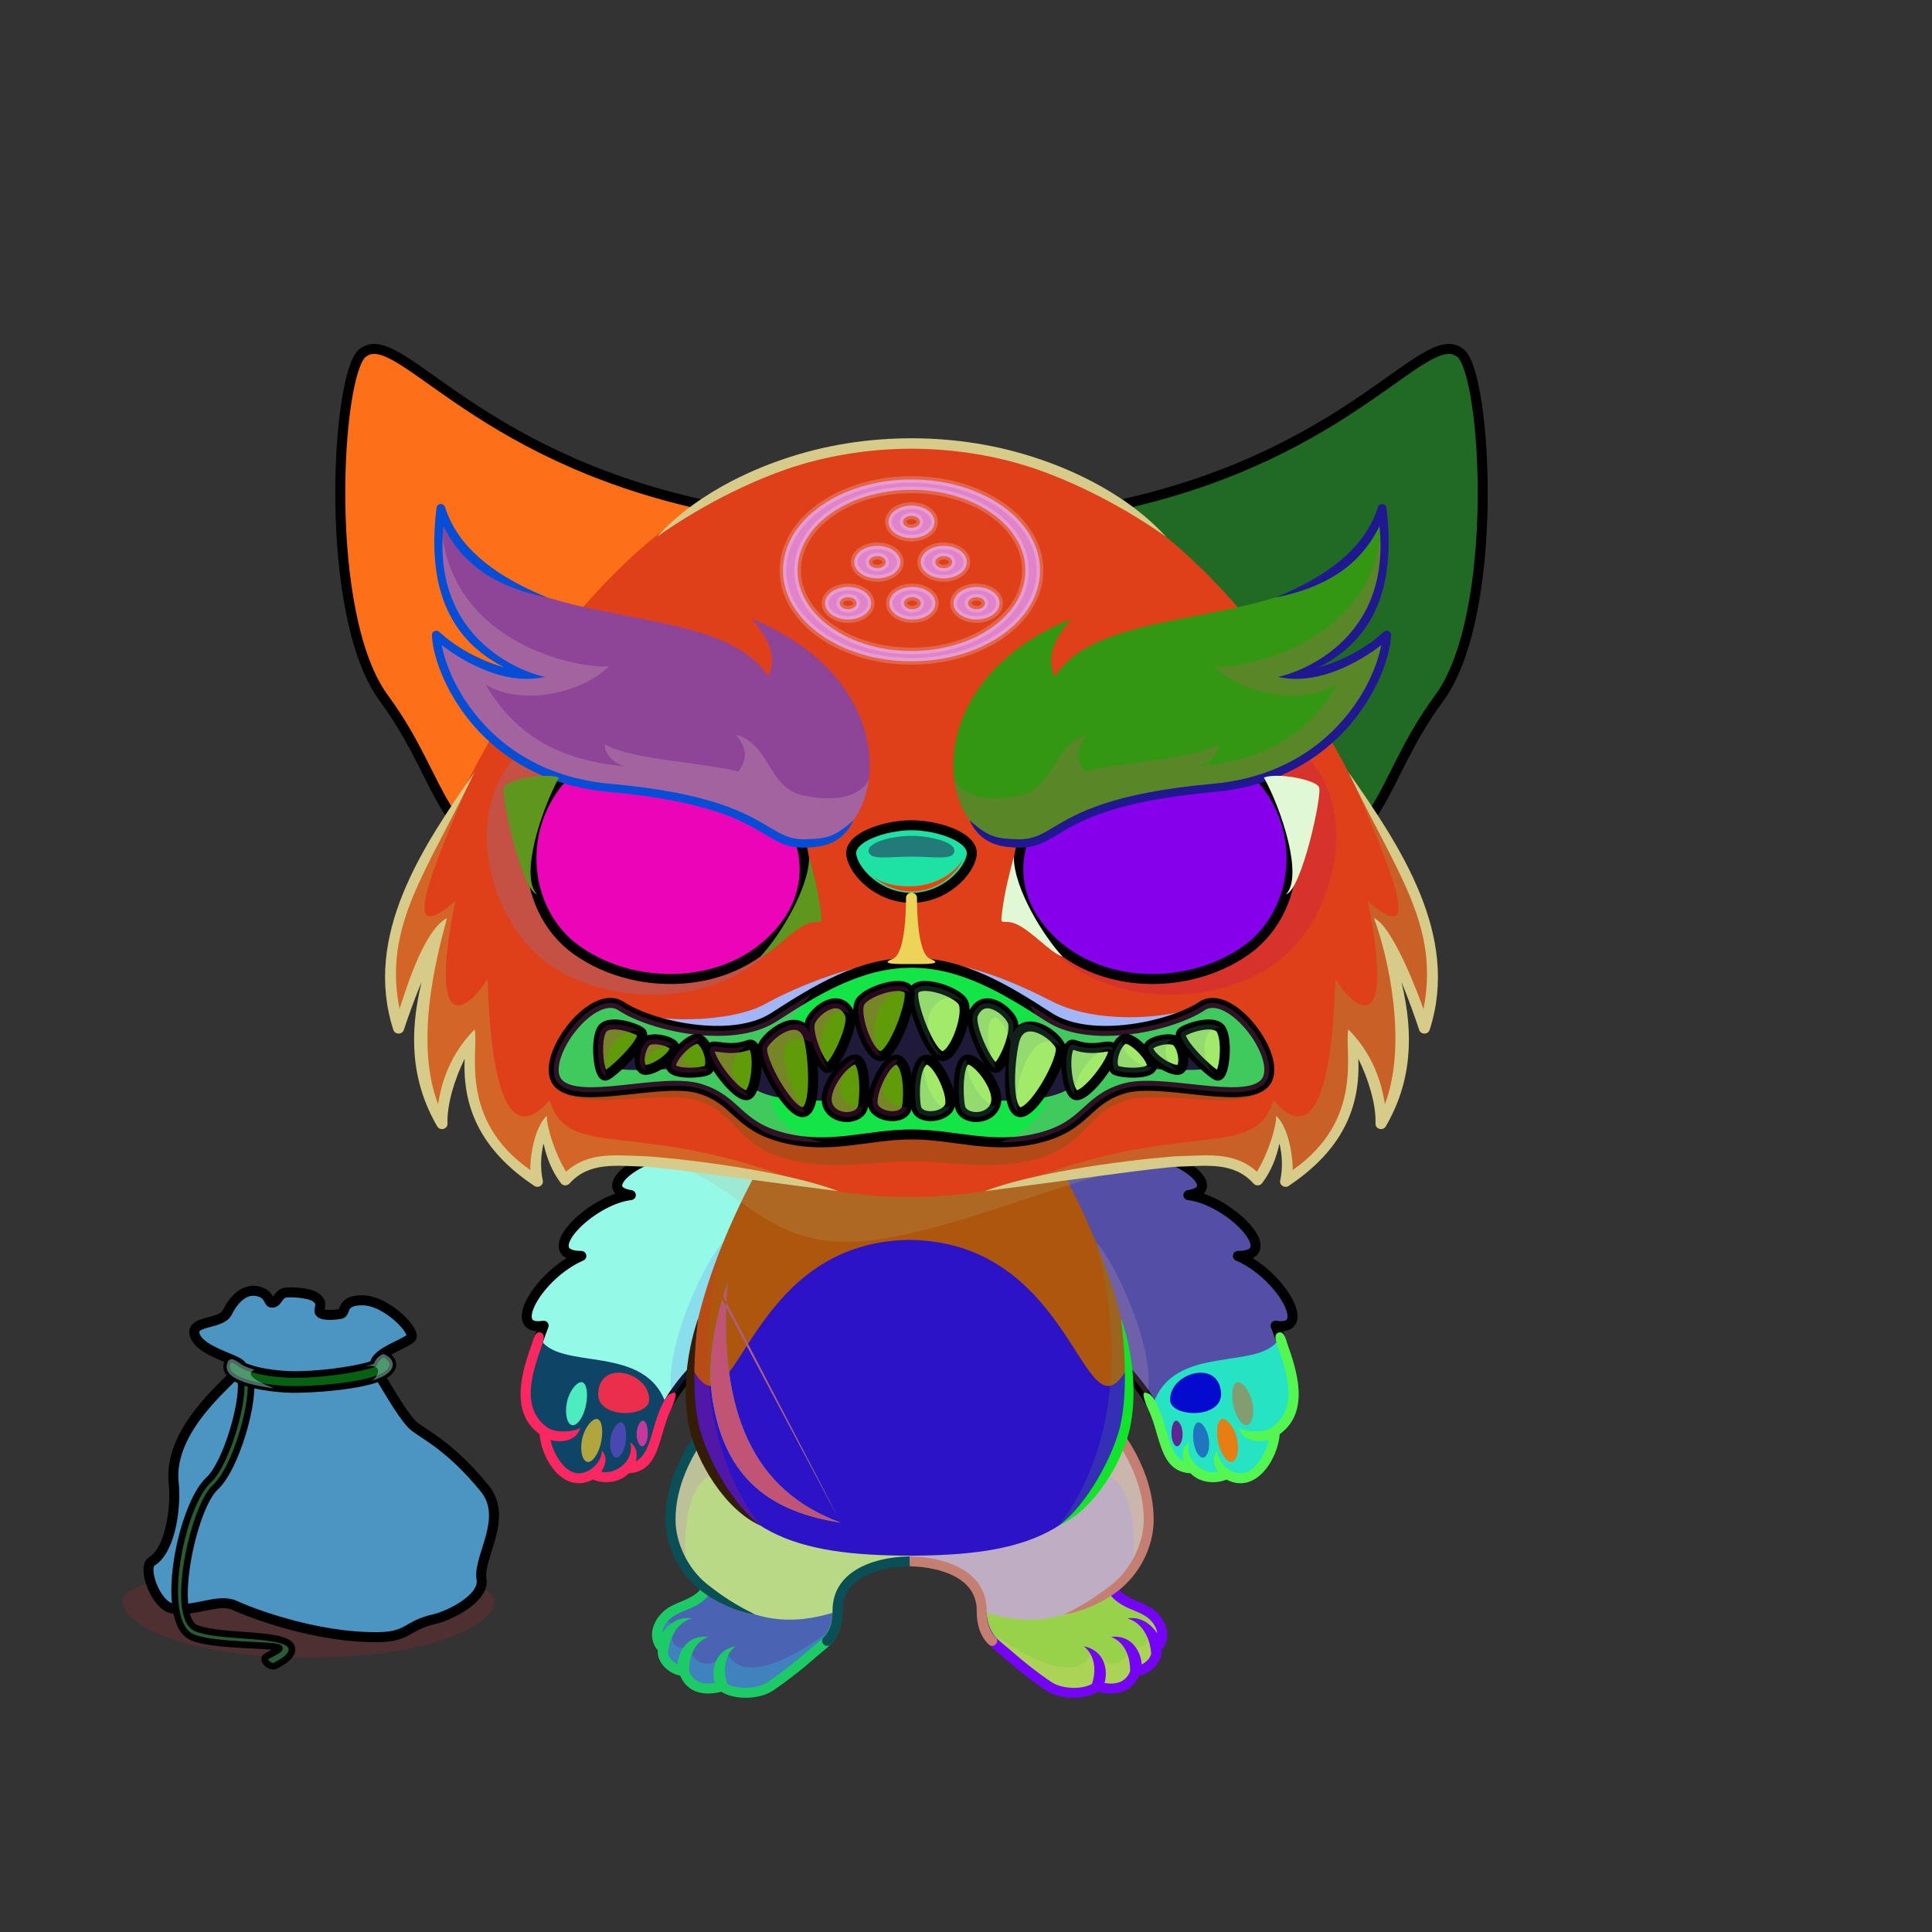 <svg xmlns="http://www.w3.org/2000/svg" xmlns:xlink="http://www.w3.org/1999/xlink" style="shape-rendering:geometricPrecision; text-rendering:geometricPrecision; image-rendering:optimizeQuality; fill-rule:evenodd; clip-rule:evenodd" version="1.1" viewBox="0 0 29000 29000" xml:space="preserve"><rect x="0" y="0" width="29000" height="29000" fill="#333333" stroke="none"/><defs><style type="text/css">.Tail-Bear0fil22 {fill:none}
.RightFoot-Bear2fil26 {fill:#fefdf7}
.RightFoot-Bear2fil14 {fill:black;fill-opacity:0.2}
.RightFoot-Bear2fil32 {fill:black;fill-rule:nonzero}
.RightLeg-Bear0fil437 {fill:url(#RightLeg-Bear0id151)}
.RightLeg-Bear0fil14 {fill:black;fill-opacity:0.2}
.RightLeg-Bear0fil32 {fill:black;fill-rule:nonzero}
.LeftFoot-Bear2fil26 {fill:#fefdf7}
.LeftFoot-Bear2fil14 {fill:black;fill-opacity:0.2}
.LeftFoot-Bear2fil32 {fill:black;fill-rule:nonzero}
.LeftLeg-Bear0fil447 {fill:url(#LeftLeg-Bear0id520)}
.LeftLeg-Bear0fil14 {fill:black;fill-opacity:0.2}
.LeftLeg-Bear0fil32 {fill:black;fill-rule:nonzero}
.RightHand-Bear5fil14 {fill:black;fill-opacity:0.2}
.RightHand-Bear5fil456 {fill:url(#RightHand-Bear5id75)}
.RightHand-Bear5str10 {stroke:#2B2A29;stroke-width:20}
.RightHand-Bear5fil22 {fill:none}
.RightHand-Bear5str0 {stroke:black;stroke-width:150;stroke-linecap:round;stroke-linejoin:round}
.RightPaw-Bear0fil457 {fill:#f5f1db}
.RightPaw-Bear0fil32 {fill:black;fill-rule:nonzero}
.RightPaw-Bear0fil458 {fill:#A16A6A}
.LeftHand-Bear5fil469 {fill:url(#LeftHand-Bear5id76)}
.LeftHand-Bear5fil14 {fill:black;fill-opacity:0.2}
.LeftHand-Bear5fil22 {fill:none}
.LeftHand-Bear5str0 {stroke:black;stroke-width:150;stroke-linecap:round;stroke-linejoin:round}
.LeftPaw-Bear0fil457 {fill:#f5f1db}
.LeftPaw-Bear0fil32 {fill:black;fill-rule:nonzero}
.LeftPaw-Bear0fil458 {fill:#A16A6A}
.Body-Bear2fil478 {fill:url(#Body-Bear2id266)}
.Body-Bear2fil479 {fill:url(#Body-Bear2id516)}
.Body-Bear2fil14 {fill:black;fill-opacity:0.2}
.Body-Bear2fil32 {fill:black;fill-rule:nonzero}
.Body-Bear2fil22 {fill:none}
.Mouth-Bear0fil22 {fill:none}
.Mouth-Bear0str0 {stroke:black;stroke-width:150;stroke-linecap:round;stroke-linejoin:round}
.Mouth-Bear0fil100 {fill:black}
.Eyes-Bear6fil558 {fill:url(#Eyes-Bear6id908)}
.Eyes-Bear6fil559 {fill:url(#Eyes-Bear6id1060)}
.Eyes-Bear6fil560 {fill:url(#Eyes-Bear6id574)}
.Eyes-Bear6fil152 {fill:white}
.Eyes-Bear6fil157 {fill:black;fill-opacity:0.502}
.Eyes-Bear6fil561 {fill:url(#Eyes-Bear6id909)}
.Eyes-Bear6fil562 {fill:url(#Eyes-Bear6id1063)}
.Eyes-Bear6fil563 {fill:url(#Eyes-Bear6id801)}
.Eyes-Bear6fil155 {fill:#624d4d}
.Eyes-Bear6fil14 {fill:black;fill-opacity:0.2}
.Eyes-Bear6fil22 {fill:none}
.Eyes-Bear6str4 {stroke:black;stroke-width:150}
.HeadLumiHalloween-Bigfil0 {fill:black;fill-opacity:0.2}
.HeadLumiHalloween-Bigfil58 {fill:url(#HeadLumiHalloween-Bigid68)}
.HeadLumiHalloween-Bigfil59 {fill:url(#HeadLumiHalloween-Bigid71)}
.HeadLumiHalloween-Bigfil60 {fill:url(#HeadLumiHalloween-Bigid70)}
.HeadLumiHalloween-Bigfil61 {fill:url(#HeadLumiHalloween-Bigid69)}
.HeadLumiHalloween-Bigfil62 {fill:url(#HeadLumiHalloween-Bigid59)}
.HeadLumiHalloween-Bigfil63 {fill:url(#HeadLumiHalloween-Bigid39)}
.HeadLumiHalloween-Bigfil64 {fill:url(#HeadLumiHalloween-Bigid37)}
.HeadLumiHalloween-Bigfil9 {fill:black;fill-opacity:0.2}
.HeadLumiHalloween-Bigfil10 {fill:white;fill-opacity:0.2}
.HeadLumiHalloween-Bigfil11 {fill:black;fill-rule:nonzero}
.HeadLumiHalloween-Bigfil66 {fill:url(#HeadLumiHalloween-Bigid72)}
.HeadLumiHalloween-Bigfil67 {fill:url(#HeadLumiHalloween-Bigid60)}
.HeadLumiHalloween-Bigfil68 {fill:url(#HeadLumiHalloween-Bigid42)}
.HeadLumiHalloween-Bigfil69 {fill:url(#HeadLumiHalloween-Bigid46)}
.HeadLumiHalloween-Bigfil70 {fill:url(#HeadLumiHalloween-Bigid52)}
.HeadLumiHalloween-Bigfil18 {fill:white}
.HeadLumiHalloween-Bigfil19 {fill:black;fill-opacity:0.502}
.HeadLumiHalloween-Bigfil71 {fill:url(#HeadLumiHalloween-Bigid41)}
.HeadLumiHalloween-Bigfil72 {fill:url(#HeadLumiHalloween-Bigid50)}
.HeadLumiHalloween-Bigfil73 {fill:url(#HeadLumiHalloween-Bigid51)}
.HeadLumiHalloween-Bigfil74 {fill:url(#HeadLumiHalloween-Bigid105)}
.HeadLumiHalloween-Bigfil76 {fill:url(#HeadLumiHalloween-Bigid47)}
.HeadLumiHalloween-Bigfil77 {fill:url(#HeadLumiHalloween-Bigid40)}
.HeadLumiHalloween-Bigfil28 {fill:black;fill-opacity:0.2}
.HeadLumiHalloween-Bigfil29 {fill:black;fill-rule:nonzero}
.HeadLumiHalloween-Bigfil78 {fill:url(#HeadLumiHalloween-Bigid74)}
.HeadLumiHalloween-Bigfil31 {fill:black;fill-rule:nonzero}
.HeadLumiHalloween-Bigfil34 {fill:black}
.HeadLumiHalloween-Bigfil4 {fill:none}
.HeadLumiHalloween-Bigstr0 {stroke:black;stroke-width:150;stroke-linecap:round;stroke-linejoin:round;stroke-miterlimit:22.926}
.HeadLumiHalloween-Bigfil65 {fill:url(#HeadLumiHalloween-Bigid73)}
.HeadLumiHalloween-Bigstr1 {stroke:black;stroke-width:150;stroke-linecap:round;stroke-linejoin:round;stroke-miterlimit:22.926}
.HeadLumiHalloween-Bigstr2 {stroke:black;stroke-width:150;stroke-miterlimit:22.926}
.HeadLumiHalloween-Bigfil75 {fill:url(#HeadLumiHalloween-Bigid107)}
.HeadLumiHalloween-Bigfil26 {fill:none;fill-rule:nonzero}
.HeadLumiHalloween-Bigstr3 {stroke:white;stroke-width:100;stroke-miterlimit:22.926;stroke-opacity:0.2}
.HeadLumiHalloween-Bigfil79 {fill:url(#HeadLumiHalloween-Bigid66)}
.HeadLumiHalloween-Bigfil80 {fill:url(#HeadLumiHalloween-Bigid75)}
.AccessoryLumiHalloweenfil9 {fill:black;fill-opacity:0.2}
.AccessoryLumiHalloweenfil122 {fill:url(#AccessoryLumiHalloweenid38)}
.AccessoryLumiHalloweenfil123 {fill:url(#AccessoryLumiHalloweenid108)}
.AccessoryLumiHalloweenfil124 {fill:url(#AccessoryLumiHalloweenid110)}
.AccessoryLumiHalloweenfil125 {fill:#24051D;fill-opacity:0.4}
.AccessoryLumiHalloweenfil126 {fill:#24051D;fill-opacity:0.2}
.AccessoryLumiHalloweenfil0 {fill:black;fill-opacity:0.2}
.AccessoryLumiHalloweenfil129 {fill:black;fill-opacity:0.502}
.AccessoryLumiHalloweenfil4 {fill:none}
.AccessoryLumiHalloweenstr0 {stroke:black;stroke-width:150;stroke-linecap:round;stroke-linejoin:round;stroke-miterlimit:22.926}
.AccessoryLumiHalloweenfil127 {fill:url(#AccessoryLumiHalloweenid103)}
.AccessoryLumiHalloweenstr5 {stroke:black;stroke-width:100;stroke-linecap:round;stroke-linejoin:round;stroke-miterlimit:22.926}
.AccessoryLumiHalloweenfil128 {fill:url(#AccessoryLumiHalloweenid106)}
</style><linearGradient gradientUnits="objectBoundingBox" id="RightLeg-Bear0id151" x1="50%" x2="50%" xlink:href="#RightLeg-Bear0id150" y1="100%" y2="0%">
  </linearGradient><linearGradient gradientUnits="objectBoundingBox" id="LeftLeg-Bear0id520" x1="50%" x2="50%" xlink:href="#LeftLeg-Bear0id150" y1="100%" y2="0%">
  </linearGradient><linearGradient gradientUnits="userSpaceOnUse" id="RightHand-Bear5id75" x1="17042.3" x2="17994.1" y1="17293.3" y2="21110.7">
   <stop offset="0" style="stop-opacity:1; stop-color:#cfcaae"/>
   <stop offset="0.078" style="stop-opacity:1; stop-color:#cfcaae"/>
   <stop offset="0.769" style="stop-opacity:1; stop-color:#f5f1db"/>
   <stop offset="1" style="stop-opacity:1; stop-color:#f5f1db"/>
  </linearGradient><linearGradient gradientUnits="userSpaceOnUse" id="LeftHand-Bear5id76" x1="10265.3" x2="9313.56" xlink:href="#LeftHand-Bear5id75" y1="17293.3" y2="21110.7">
  </linearGradient><linearGradient gradientUnits="userSpaceOnUse" id="Body-Bear2id266" x1="13653.8" x2="13653.8" y1="17442" y2="23250.9">
   <stop offset="0" style="stop-opacity:1; stop-color:#cfcaae"/>
   <stop offset="0.059" style="stop-opacity:1; stop-color:#cfcaae"/>
   <stop offset="0.529" style="stop-opacity:1; stop-color:#f5f1db"/>
   <stop offset="1" style="stop-opacity:1; stop-color:#ffffff"/>
  </linearGradient><linearGradient gradientUnits="userSpaceOnUse" id="Body-Bear2id516" x1="13653.8" x2="13653.8" xlink:href="#Body-Bear2id310" y1="18611" y2="23350.9">
  </linearGradient><linearGradient gradientUnits="userSpaceOnUse" id="Eyes-Bear6id908" x1="10531.3" x2="9931.56" xlink:href="#Eyes-Bear6id27" y1="14554.5" y2="11688.7">
  </linearGradient><radialGradient cx="10318" cy="13226.9" fx="10318" fy="13226.9" gradientTransform="matrix(0.869 -0 -0 1 1353 0)" gradientUnits="userSpaceOnUse" id="Eyes-Bear6id1060" r="1488.87" xlink:href="#Eyes-Bear6id1039">
  </radialGradient><linearGradient gradientUnits="userSpaceOnUse" id="Eyes-Bear6id574" x1="10068.2" x2="10800" xlink:href="#Eyes-Bear6id384" y1="11770.4" y2="13796.7">
  </linearGradient><linearGradient gradientUnits="userSpaceOnUse" id="Eyes-Bear6id909" x1="16776.4" x2="17376.1" xlink:href="#Eyes-Bear6id27" y1="14554.5" y2="11688.7">
  </linearGradient><radialGradient cx="16989.7" cy="13226.9" fx="16989.7" fy="13226.9" gradientTransform="matrix(-0.937 -0 -0 1 32910 0)" gradientUnits="userSpaceOnUse" id="Eyes-Bear6id1063" r="1298.39" xlink:href="#Eyes-Bear6id1039">
  </radialGradient><linearGradient gradientUnits="userSpaceOnUse" id="Eyes-Bear6id801" x1="17342.6" x2="16826.6" xlink:href="#Eyes-Bear6id384" y1="11702.5" y2="13886.9">
  </linearGradient><linearGradient gradientUnits="userSpaceOnUse" id="HeadLumiHalloween-Bigid68" x1="22194.83" x2="16854.62" xlink:href="#HeadLumiHalloween-Bigid0" y1="7570.66" y2="10378.52">
  </linearGradient><linearGradient gradientUnits="userSpaceOnUse" id="HeadLumiHalloween-Bigid71" x1="21131.55" x2="17735.31" xlink:href="#HeadLumiHalloween-Bigid14" y1="5253.56" y2="7994.46">
  </linearGradient><linearGradient gradientUnits="userSpaceOnUse" id="HeadLumiHalloween-Bigid70" x1="17169" x2="21584.16" xlink:href="#HeadLumiHalloween-Bigid12" y1="10400.75" y2="8637.14">
  </linearGradient><linearGradient gradientUnits="userSpaceOnUse" id="HeadLumiHalloween-Bigid69" x1="5135.97" x2="10542.34" xlink:href="#HeadLumiHalloween-Bigid0" y1="7814.49" y2="10134.69">
  </linearGradient><linearGradient gradientUnits="userSpaceOnUse" id="HeadLumiHalloween-Bigid59" x1="5969.44" x2="9891.45" xlink:href="#HeadLumiHalloween-Bigid14" y1="5394.16" y2="7853.87">
  </linearGradient><linearGradient gradientUnits="userSpaceOnUse" id="HeadLumiHalloween-Bigid39" x1="6179.05" x2="9795.56" xlink:href="#HeadLumiHalloween-Bigid12" y1="7741.28" y2="11296.61">
  </linearGradient><linearGradient gradientUnits="userSpaceOnUse" id="HeadLumiHalloween-Bigid37" x1="13666.07" x2="13666.07" xlink:href="#HeadLumiHalloween-Bigid0" y1="17969.07" y2="6657.24">
  </linearGradient><linearGradient gradientUnits="userSpaceOnUse" id="HeadLumiHalloween-Bigid72" x1="13669.48" x2="13895.42" xlink:href="#HeadLumiHalloween-Bigid25" y1="13434.45" y2="12829.73">
  </linearGradient><linearGradient gradientUnits="userSpaceOnUse" id="HeadLumiHalloween-Bigid60" x1="13628.18" x2="13735.66" xlink:href="#HeadLumiHalloween-Bigid25" y1="12917.45" y2="12499.56">
  </linearGradient><linearGradient gradientUnits="userSpaceOnUse" id="HeadLumiHalloween-Bigid42" x1="17152.07" x2="17520.41" xlink:href="#HeadLumiHalloween-Bigid4" y1="14689.14" y2="11216.14">
  </linearGradient><linearGradient gradientUnits="userSpaceOnUse" id="HeadLumiHalloween-Bigid46" x1="15356.9" x2="18758.69" xlink:href="#HeadLumiHalloween-Bigid5" y1="13000.76" y2="12637.23">
  </linearGradient><linearGradient gradientUnits="userSpaceOnUse" id="HeadLumiHalloween-Bigid52" x1="17120.12" x2="16738.27" xlink:href="#HeadLumiHalloween-Bigid6" y1="11432.03" y2="14020.16">
  </linearGradient><linearGradient gradientUnits="userSpaceOnUse" id="HeadLumiHalloween-Bigid41" x1="10213.83" x2="9841.45" xlink:href="#HeadLumiHalloween-Bigid4" y1="14688.99" y2="11216.28">
  </linearGradient><linearGradient gradientUnits="userSpaceOnUse" id="HeadLumiHalloween-Bigid50" x1="8639.01" x2="11973.17" xlink:href="#HeadLumiHalloween-Bigid5" y1="12466.31" y2="13171.68">
  </linearGradient><linearGradient gradientUnits="userSpaceOnUse" id="HeadLumiHalloween-Bigid51" x1="10053.25" x2="10816.11" xlink:href="#HeadLumiHalloween-Bigid6" y1="11465.75" y2="13986.42">
  </linearGradient><linearGradient gradientUnits="userSpaceOnUse" id="HeadLumiHalloween-Bigid105" x1="9324.15" x2="18039.69" xlink:href="#HeadLumiHalloween-Bigid101" y1="15123.33" y2="15123.33">
  </linearGradient><linearGradient gradientUnits="userSpaceOnUse" id="HeadLumiHalloween-Bigid47" x1="9145.29" x2="18218.55" xlink:href="#HeadLumiHalloween-Bigid15" y1="15798.93" y2="15798.93">
  </linearGradient><linearGradient gradientUnits="userSpaceOnUse" id="HeadLumiHalloween-Bigid40" x1="12792.67" x2="6810.27" xlink:href="#HeadLumiHalloween-Bigid0" y1="11191.7" y2="9097.04">
  </linearGradient><linearGradient gradientUnits="userSpaceOnUse" id="HeadLumiHalloween-Bigid74" x1="14571.21" x2="20553.61" xlink:href="#HeadLumiHalloween-Bigid0" y1="11191.7" y2="9097.04">
  </linearGradient><linearGradient gradientUnits="userSpaceOnUse" id="HeadLumiHalloween-Bigid73" x1="13681.92" x2="13681.92" xlink:href="#HeadLumiHalloween-Bigid19" y1="13477.04" y2="12387.39">
  </linearGradient><linearGradient gradientUnits="userSpaceOnUse" id="HeadLumiHalloween-Bigid107" x1="8310.74" x2="19053.1" xlink:href="#HeadLumiHalloween-Bigid100" y1="15798.93" y2="15798.93">
  </linearGradient><linearGradient gradientUnits="userSpaceOnUse" id="HeadLumiHalloween-Bigid66" x1="17984.25" x2="14109.25" xlink:href="#HeadLumiHalloween-Bigid1" y1="16678.76" y2="14888.43">
  </linearGradient><linearGradient gradientUnits="userSpaceOnUse" id="HeadLumiHalloween-Bigid75" x1="9878.19" x2="12755.98" xlink:href="#HeadLumiHalloween-Bigid1" y1="14603.64" y2="16963.53">
  </linearGradient><linearGradient gradientUnits="userSpaceOnUse" id="AccessoryLumiHalloweenid38" x1="4638.68" x2="5004.86" y1="19381.43" y2="24568.07">
   <stop offset="0" style="stop-opacity:1; stop-color:#752013"/>
   <stop offset="0.231" style="stop-opacity:1; stop-color:#501307"/>
   <stop offset="0.49" style="stop-opacity:1; stop-color:#B83A1A"/>
   <stop offset="0.71" style="stop-opacity:1; stop-color:#752013"/>
   <stop offset="1" style="stop-opacity:1; stop-color:#4D2F2A"/>
  </linearGradient><linearGradient gradientUnits="userSpaceOnUse" id="AccessoryLumiHalloweenid108" x1="5780.4" x2="3738.39" y1="22820.8" y2="21682.29">
   <stop offset="0" style="stop-opacity:1; stop-color:#4C5B61"/>
   <stop offset="0.102" style="stop-opacity:1; stop-color:#6B8087"/>
   <stop offset="0.522" style="stop-opacity:1; stop-color:#A6AEB1"/>
   <stop offset="0.702" style="stop-opacity:1; stop-color:#C7C7C7"/>
   <stop offset="0.922" style="stop-opacity:1; stop-color:#C7C7C7"/>
   <stop offset="1" style="stop-opacity:1; stop-color:#A6AEB1"/>
  </linearGradient><linearGradient gradientUnits="userSpaceOnUse" id="AccessoryLumiHalloweenid110" x1="2916.37" x2="6180.71" y1="19792.16" y2="19781.79">
   <stop offset="0" style="stop-opacity:1; stop-color:#4C5B61"/>
   <stop offset="0.2" style="stop-opacity:1; stop-color:#A6AEB1"/>
   <stop offset="0.349" style="stop-opacity:1; stop-color:#6B8087"/>
   <stop offset="0.49" style="stop-opacity:1; stop-color:#C7C7C7"/>
   <stop offset="0.659" style="stop-opacity:1; stop-color:#35434A"/>
   <stop offset="1" style="stop-opacity:1; stop-color:#A6AEB1"/>
  </linearGradient><linearGradient gradientUnits="userSpaceOnUse" id="AccessoryLumiHalloweenid103" x1="2622.02" x2="4382.41" y1="22822.3" y2="22766.56">
   <stop offset="0" style="stop-opacity:1; stop-color:#997335"/>
   <stop offset="0.2" style="stop-opacity:1; stop-color:#E9BC74"/>
   <stop offset="0.349" style="stop-opacity:1; stop-color:#BF8D43"/>
   <stop offset="0.49" style="stop-opacity:1; stop-color:#FFE4B1"/>
   <stop offset="0.659" style="stop-opacity:1; stop-color:#826024"/>
   <stop offset="1" style="stop-opacity:1; stop-color:#E9BC74"/>
  </linearGradient><linearGradient gradientUnits="userSpaceOnUse" id="AccessoryLumiHalloweenid106" x1="3402.52" x2="5896.6" xlink:href="#AccessoryLumiHalloweenid103" y1="20593.58" y2="20586.88">
  </linearGradient><linearGradient gradientUnits="userSpaceOnUse" id="RightLeg-Bear0id150" x1="15526.7" x2="15526.7" y1="24311.8" y2="20742.8">
   <stop offset="0" style="stop-opacity:1; stop-color:#ffffff"/>
   <stop offset="0.278" style="stop-opacity:1; stop-color:#ffffff"/>
   <stop offset="1" style="stop-opacity:1; stop-color:#f5f1db"/>
  </linearGradient><linearGradient gradientUnits="userSpaceOnUse" id="LeftLeg-Bear0id150" x1="15526.7" x2="15526.7" y1="24311.8" y2="20742.8">
   <stop offset="0" style="stop-opacity:1; stop-color:#ffffff"/>
   <stop offset="0.278" style="stop-opacity:1; stop-color:#ffffff"/>
   <stop offset="1" style="stop-opacity:1; stop-color:#f5f1db"/>
  </linearGradient><linearGradient gradientUnits="userSpaceOnUse" id="LeftHand-Bear5id75" x1="17042.3" x2="17994.1" y1="17293.3" y2="21110.7">
   <stop offset="0" style="stop-opacity:1; stop-color:#cfcaae"/>
   <stop offset="0.078" style="stop-opacity:1; stop-color:#cfcaae"/>
   <stop offset="0.769" style="stop-opacity:1; stop-color:#f5f1db"/>
   <stop offset="1" style="stop-opacity:1; stop-color:#f5f1db"/>
  </linearGradient><linearGradient gradientUnits="userSpaceOnUse" id="Body-Bear2id310" x1="13653.8" x2="13653.8" y1="17946" y2="23169.7">
   <stop offset="0" style="stop-opacity:1; stop-color:#f2efdf"/>
   <stop offset="0.478" style="stop-opacity:1; stop-color:#fefdf7"/>
   <stop offset="1" style="stop-opacity:1; stop-color:#fefdf7"/>
  </linearGradient><linearGradient gradientUnits="userSpaceOnUse" id="Eyes-Bear6id27" x1="16937.6" x2="16937.6" y1="14961.3" y2="11448.6">
   <stop offset="0" style="stop-opacity:1; stop-color:#500073"/>
   <stop offset="1" style="stop-opacity:1; stop-color:black"/>
  </linearGradient><radialGradient cx="50%" cy="50%" fx="50%" fy="50%" gradientUnits="objectBoundingBox" id="Eyes-Bear6id1039" r="50%">
   <stop offset="0" style="stop-opacity:1; stop-color:#a900f2"/>
   <stop offset="1" style="stop-opacity:1; stop-color:#500073"/>
  </radialGradient><linearGradient gradientUnits="userSpaceOnUse" id="Eyes-Bear6id384" x1="16417.8" x2="16417.8" y1="11784.3" y2="14068.5">
   <stop offset="0" style="stop-opacity:1; stop-color:black"/>
   <stop offset="0.45" style="stop-opacity:1; stop-color:black"/>
   <stop offset="1" style="stop-opacity:1; stop-color:#3e0059"/>
  </linearGradient><linearGradient gradientUnits="userSpaceOnUse" id="HeadLumiHalloween-Bigid0" x1="9403.41" x2="9403.41" y1="21698.88" y2="17847.25">
   <stop offset="0" style="stop-opacity:1; stop-color:#646566"/>
   <stop offset="0.678" style="stop-opacity:1; stop-color:#383535"/>
   <stop offset="1" style="stop-opacity:1; stop-color:#2F2E30"/>
  </linearGradient><linearGradient gradientUnits="userSpaceOnUse" id="HeadLumiHalloween-Bigid14" x1="6670.58" x2="10236.04" y1="6183.4" y2="8525.98">
   <stop offset="0" style="stop-opacity:1; stop-color:#A3A3A3"/>
   <stop offset="0.549" style="stop-opacity:1; stop-color:#616161"/>
   <stop offset="1" style="stop-opacity:1; stop-color:#383535"/>
  </linearGradient><linearGradient gradientUnits="userSpaceOnUse" id="HeadLumiHalloween-Bigid12" x1="6861.13" x2="10148.87" y1="8418.75" y2="11804.78">
   <stop offset="0" style="stop-opacity:1; stop-color:#333132"/>
   <stop offset="1" style="stop-opacity:1; stop-color:#141414"/>
  </linearGradient><linearGradient gradientUnits="userSpaceOnUse" id="HeadLumiHalloween-Bigid25" x1="13633.07" x2="13730.77" y1="13348.46" y2="12950.45">
   <stop offset="0" style="stop-opacity:1; stop-color:#8F8377"/>
   <stop offset="0.49" style="stop-opacity:1; stop-color:#505154"/>
   <stop offset="1" style="stop-opacity:1; stop-color:#373A40"/>
  </linearGradient><linearGradient gradientUnits="userSpaceOnUse" id="HeadLumiHalloween-Bigid4" x1="10529.11" x2="10190.59" y1="15035.63" y2="11728.28">
   <stop offset="0" style="stop-opacity:1; stop-color:#B20315"/>
   <stop offset="1" style="stop-opacity:1; stop-color:black"/>
  </linearGradient><linearGradient gradientUnits="userSpaceOnUse" id="HeadLumiHalloween-Bigid5" x1="15204.63" x2="18297.17" y1="13427.77" y2="13081.56">
   <stop offset="0" style="stop-opacity:1; stop-color:#B20315"/>
   <stop offset="0.502" style="stop-opacity:1; stop-color:#FF7D4A"/>
   <stop offset="1" style="stop-opacity:1; stop-color:#B20315"/>
  </linearGradient><linearGradient gradientUnits="userSpaceOnUse" id="HeadLumiHalloween-Bigid6" x1="10383.13" x2="11076.64" y1="11965.87" y2="14366.52">
   <stop offset="0" style="stop-opacity:1; stop-color:black"/>
   <stop offset="0.4" style="stop-opacity:1; stop-color:black"/>
   <stop offset="1" style="stop-opacity:1; stop-color:#730202"/>
  </linearGradient><linearGradient gradientUnits="userSpaceOnUse" id="HeadLumiHalloween-Bigid101" x1="9720.31" x2="17643.53" y1="15449.27" y2="15449.27">
   <stop offset="0" style="stop-opacity:1; stop-color:#545354"/>
   <stop offset="0.302" style="stop-opacity:1; stop-color:#A6A5A6"/>
   <stop offset="0.502" style="stop-opacity:1; stop-color:#4D4C4D"/>
   <stop offset="0.741" style="stop-opacity:1; stop-color:#7A797A"/>
   <stop offset="1" style="stop-opacity:1; stop-color:#525253"/>
  </linearGradient><linearGradient gradientUnits="userSpaceOnUse" id="HeadLumiHalloween-Bigid15" x1="9557.71" x2="17806.13" y1="16092.72" y2="16092.72">
   <stop offset="0" style="stop-opacity:1; stop-color:#050505"/>
   <stop offset="0.502" style="stop-opacity:1; stop-color:#120808"/>
   <stop offset="1" style="stop-opacity:1; stop-color:#0D0C0C"/>
  </linearGradient><linearGradient gradientUnits="userSpaceOnUse" id="HeadLumiHalloween-Bigid19" x1="13681.92" x2="13681.92" y1="13881.38" y2="12843.62">
   <stop offset="0" style="stop-opacity:1; stop-color:#1C1B1A"/>
   <stop offset="1" style="stop-opacity:1; stop-color:#373A40"/>
  </linearGradient><linearGradient gradientUnits="userSpaceOnUse" id="HeadLumiHalloween-Bigid100" x1="8799.03" x2="18564.81" y1="16092.71" y2="16092.71">
   <stop offset="0" style="stop-opacity:1; stop-color:#170405"/>
   <stop offset="0.502" style="stop-opacity:1; stop-color:#54262A"/>
   <stop offset="1" style="stop-opacity:1; stop-color:#140506"/>
  </linearGradient><linearGradient gradientUnits="userSpaceOnUse" id="HeadLumiHalloween-Bigid1" x1="10223.99" x2="12840.15" y1="14954.34" y2="17201.84">
   <stop offset="0" style="stop-opacity:1; stop-color:#38332E"/>
   <stop offset="0.561" style="stop-opacity:1; stop-color:#C0A997"/>
   <stop offset="1" style="stop-opacity:1; stop-color:#FAF0F0"/>
  </linearGradient></defs><g id="Tail-Bear0">
  <rect class="Tail-Bear0fil22" height="1129" width="1129" x="13089" y="21055"/>
 </g><g id="RightFoot-Bear2">
  <path class="RightFoot-Bear2fil26" d="M17045 25080c-66,213 -260,328 -578,232 -82,82 -466,170 -720,2 -241,-159 -607,-457 -720,-564 -96,-91 -335,-220 -291,-565 777,87 1299,173 1927,-306 18,146 320,205 479,267 233,89 426,392 211,604 42,135 -122,330 -308,330z" style="fill:#98d24a"/>
  <path class="RightFoot-Bear2fil14" d="M16490 25327c320,133 480,-45 565,-254 204,-15 307,-138 301,-308 28,-45 52,-79 86,-174 31,-139 -54,-325 -125,-351 31,144 -137,125 -191,129 232,292 -30,451 -178,321 -4,299 -321,400 -555,107 -111,282 -514,451 -1612,-364 1095,1261 1346,941 1709,894z" style="fill:#f7da85"/>
  <path class="RightFoot-Bear2fil32" d="M16963 25089c-68,167 -221,202 -384,173 53,-171 15,-486 -309,-550 160,131 191,345 122,563 -153,91 -454,76 -604,-23 -105,-69 -235,-166 -357,-262 -142,-112 -270,-229 -408,-342 -98,-80 -205,-212 -213,-454 5,-41 -24,-78 -65,-83 -41,-5 -84,23 -83,65 7,344 143,486 266,587 138,114 267,232 411,345 124,97 257,197 366,269 205,135 567,145 776,17 252,66 509,18 618,-243 169,-27 352,-197 334,-378 149,-177 94,-405 -60,-562 -136,-138 -294,-154 -454,-250 -66,-40 -120,-83 -125,-121l-137 73c20,64 119,137 185,176 138,83 316,117 424,227 53,54 98,127 105,203 -87,-137 -253,-261 -447,-225 213,57 340,284 356,532 -17,67 -81,130 -143,158 -9,-180 -141,-449 -459,-414 197,78 290,282 285,519z" style="fill:#7503f5"/>
 </g><g id="LeftFoot-Bear2">
  <path class="LeftFoot-Bear2fil26" d="M10263 25080c66,213 260,328 578,232 82,82 466,170 720,2 241,-159 607,-457 719,-564 96,-91 336,-220 292,-565 -777,87 -1299,173 -1927,-306 -19,146 -321,205 -479,267 -233,89 -427,392 -211,604 -42,135 121,330 308,330z" style="fill:#4a64b3"/>
  <path class="LeftFoot-Bear2fil14" d="M10817 25327c-320,133 -479,-45 -565,-254 -203,-15 -307,-138 -301,-308 -27,-45 -52,-79 -85,-174 -32,-139 54,-325 124,-351 -30,144 137,125 192,129 -233,292 29,451 178,321 4,299 321,400 554,107 112,282 515,451 1613,-364 -1095,1261 -1346,941 -1710,894z" style="fill:#1bfaed"/>
  <path class="LeftFoot-Bear2fil32" d="M10345 25089c68,167 220,202 384,173 -54,-171 -16,-486 309,-550 -160,131 -191,345 -122,563 153,91 454,76 604,-23 104,-69 234,-166 356,-262 143,-112 271,-229 409,-342 97,-80 205,-212 213,-454 -5,-41 24,-78 65,-83 41,-5 84,23 83,65 -7,344 -143,486 -266,587 -139,114 -268,232 -411,345 -124,97 -258,197 -367,269 -205,135 -567,145 -776,17 -251,66 -509,18 -617,-243 -169,-27 -352,-197 -335,-378 -149,-177 -93,-405 61,-562 136,-138 294,-154 454,-250 66,-40 120,-83 125,-121l137 73c-20,64 -120,137 -185,176 -139,83 -316,117 -425,227 -53,54 -97,127 -104,203 86,-137 252,-261 447,-225 -213,57 -341,284 -357,532 18,67 82,130 144,158 8,-180 141,-449 459,-414 -197,78 -291,282 -285,519z" style="fill:#1ccb65"/>
 </g><g id="RightLeg-Bear0">
  <path class="RightLeg-Bear0fil437" d="M13654 20747c651,0 2263,-52 2620,230 303,239 971,977 969,1838 -2,444 -257,819 -524,1020 -578,425 -1151,626 -1983,350 7,-583 -643,-742 -1082,-749l0 -2689z" style="fill:#bfadc3"/>
  <path class="RightLeg-Bear0fil14" d="M16988 23561c110,-131 245,-442 245,-600 2,-776 -323,-1481 -652,-1782 -248,370 -56,940 55,979 367,105 445,994 352,1403z" style="fill:#f9dc52"/>
  <path class="RightLeg-Bear0fil32" d="M16690 23782c-238,187 -417,303 -711,449 260,-35 573,-178 785,-337 332,-249 552,-662 553,-1079 1,-360 -110,-698 -263,-990 -227,-429 -547,-760 -734,-907 -32,-26 -79,-20 -105,12 -25,33 -20,80 13,105 175,139 478,451 693,860 144,273 248,587 247,920 -1,358 -198,746 -478,967zm-1745 794c71,68 -33,176 -104,108 -135,-130 -182,-317 -180,-500 3,-218 -99,-369 -246,-471 -213,-147 -519,-198 -761,-203l0 -149 1 0c265,5 604,62 845,229 186,129 314,320 310,596 -1,139 31,290 135,390z" style="fill:#c57f72"/>
 </g><g id="LeftLeg-Bear0">
  <path class="LeftLeg-Bear0fil447" d="M13654 20747c-651,0 -2264,-52 -2620,230 -303,239 -971,977 -969,1838 1,444 256,819 524,1020 578,425 1150,626 1983,350 -7,-583 642,-742 1082,-749l0 -2689z" style="fill:#b9d987"/>
  <path class="LeftLeg-Bear0fil14" d="M10320 23561c-110,-131 -245,-442 -245,-600 -3,-776 323,-1481 652,-1782 248,370 56,940 -56,979 -366,105 -444,994 -351,1403z" style="fill:#ca60df"/>
  <path class="LeftLeg-Bear0fil32" d="M10618 23782c238,187 417,303 711,449 -260,-35 -573,-178 -785,-337 -332,-249 -552,-662 -554,-1079 -1,-360 110,-698 264,-990 226,-429 547,-760 734,-907 32,-26 79,-20 104,12 26,33 20,80 -12,105 -175,139 -478,451 -694,860 -143,273 -247,587 -246,920 1,358 198,746 478,967zm1745 794c-71,68 32,176 103,108 135,-130 183,-317 181,-500 -3,-218 98,-369 246,-471 212,-147 519,-198 761,-203l0 -149 -1 0c-265,5 -604,62 -845,229 -186,129 -314,320 -311,596 2,139 -31,290 -134,390z" style="fill:#0a4f55"/>
 </g><g id="AccessoryLumiHalloween">
  <g id="_1465574443616">
   <path class="AccessoryLumiHalloweenfil9" d="M4631.72 23573.54c1541.62,0 2791.36,125.42 2791.36,465.16 0,339.73 -919.01,840.16 -2791.36,840.16 -1872.35,0 -2791.36,-500.43 -2791.36,-840.16 0,-339.74 1249.74,-465.16 2791.36,-465.16z" style="fill:#bc2533"/>
   <g>
    <path class="AccessoryLumiHalloweenfil122" d="M6518.99 24304.43c225.04,-50.7 759.69,-313.85 708.7,-600.79 -58.47,-328.93 413.35,-914.49 45.95,-1364.1 -568.48,-695.68 -967.22,-825.22 -1101.19,-972.25 -162.72,-178.59 -377.48,-564.82 -520.36,-795 -142.87,-230.19 346.99,-355.38 514.01,-483.98 102.37,-78.81 -348.81,-567.75 -723.8,-569.97 -335.31,-1.98 -241.76,187.66 -331.89,204.84 -47.6,9.08 -332.7,44.34 -315.35,-54.86 17.72,-101.31 29.33,-126.25 -52.7,-192.56 -94.85,-76.68 -416.23,-87.63 -473.32,-70.08 -103.16,31.72 -107.16,162.72 -198.44,146.85 -34.18,-5.94 -33.4,-104.55 -142.61,-151.11 -182.42,-77.79 -373.55,14.1 -516.2,297.95 -95.11,189.26 -556.25,112.37 -488.85,336.96 81.25,270.69 726.78,378.5 698.94,475.96 -39.67,138.9 -1116.99,881.53 -1013.82,1762.58 33.24,283.81 -26.91,976.76 -332.48,1165.44 -141.63,87.44 58.21,660.92 313.56,703.63 337.28,56.4 690.11,-161.79 939.68,-43.44 196.32,93.1 1203.5,489.04 2159.37,473.62 448.81,-7.24 414.5,-175.89 830.8,-269.69z" style="fill:#b3ab1f"/>
    <path class="AccessoryLumiHalloweenfil123" d="M4867.29 22772.38c23.78,-3.42 43.13,-16.33 55.18,-34.43 12.05,-18.1 16.83,-41.41 11.46,-65.62 -5.37,-24.21 -19.87,-44.75 -38.95,-58.37 -19.08,-13.62 -42.79,-20.34 -66.57,-16.92 -23.76,3.42 -43.12,16.34 -55.17,34.43 -12.06,18.1 -16.83,41.4 -11.46,65.62 5.37,24.22 19.86,44.75 38.95,58.37 19.08,13.62 42.8,20.34 66.56,16.92zm110.66 533.15c281.47,-40.49 510.53,-193.34 653.32,-407.73 62.45,-93.77 108.41,-199.33 135.02,-312.39 34.23,-145.45 76.18,-313.27 40.42,-474.57 -53.25,-240.12 -231.93,-398.1 -405.3,-554.64 -33.61,-30.34 -58.99,-100.39 -95.72,-126.6 -149.65,-106.78 -323.18,-177.74 -505.03,-201.77 -92.88,-12.28 -140.34,-53.98 -235.51,-40.3 -281.47,40.48 -558.16,235 -700.94,449.4 -116.72,175.24 -175.79,391.63 -158.77,621.37 3.8,51.32 61.01,109.27 72.62,161.62 63.58,286.68 185.61,523.87 411.72,685.2 69.06,49.27 117.39,108.79 195.07,141.71 176.69,74.88 397.59,86.82 593.1,58.7zm746.01 -341.59c-157.78,236.9 -410.87,405.79 -721.85,450.52 -247.47,35.59 -520.13,5.06 -736.54,-106.01 -55.54,-28.51 -83.29,-79.02 -134.32,-115.44 -249.84,-178.27 -389.89,-440.96 -460.13,-757.71 -15.47,-69.76 -74.11,-144.92 -77.11,-212.93 -10.59,-240.78 54.48,-466.86 177.51,-651.58 157.77,-236.9 458.48,-447.46 769.47,-492.19 123.41,-17.75 199.04,27.06 318.44,48.44 181.49,32.49 354.09,107.14 504.8,214.68 28.72,20.5 46.75,83.87 73.78,106.69 208.16,175.65 413.48,366.72 475.64,647.05 30.59,137.95 -3.68,283.57 -20.33,412.38 -21.6,166.96 -80.29,322.37 -169.36,456.1zm-1093.96 -1227.53c23.75,-3.42 43.07,-16.32 55.11,-34.39 12.05,-18.08 4.91,-30.45 -0.46,-54.64 -5.36,-24.19 -7.94,-55.62 -27,-69.22 -19.07,-13.61 -42.74,-20.31 -66.49,-16.9 -23.75,3.41 -43.09,16.3 -55.12,34.39 -12.04,18.07 -37.64,51.28 -32.28,75.47 5.37,24.19 40.68,34.78 59.75,48.39 19.06,13.6 42.74,20.32 66.49,16.9zm147.8 31.75c-27.03,40.58 -70.38,69.52 -123.65,77.18 -53.27,7.66 -106.38,-7.4 -149.18,-37.94 -42.8,-30.55 -96.13,-66.64 -108.16,-120.9 -12.03,-54.25 19.51,-116.41 46.54,-157 27.02,-40.58 70.38,-69.51 123.65,-77.17 53.28,-7.67 106.38,7.39 149.18,37.93 42.8,30.54 63.39,87.48 75.42,141.74 12.03,54.25 13.23,95.57 -13.8,136.16zm-336.39 524.71c23.75,-3.42 43.09,-16.31 55.12,-34.39 12.04,-18.07 16.81,-41.36 11.44,-65.55 -5.36,-24.19 -19.84,-44.71 -38.91,-58.32 -19.06,-13.6 -42.73,-20.31 -66.49,-16.9 -23.75,3.42 -43.08,16.32 -55.12,34.4 -12.04,18.07 -16.81,41.36 -11.45,65.55 5.37,24.19 19.85,44.7 38.92,58.31 19.07,13.6 42.74,20.31 66.49,16.9zm147.81 31.75c-27.02,40.58 -70.39,69.52 -123.65,77.18 -53.27,7.66 -106.39,-7.4 -149.19,-37.94 -42.8,-30.54 -75.29,-76.56 -87.33,-130.82 -12.03,-54.26 -1.32,-106.49 25.71,-147.07 27.03,-40.59 70.39,-69.52 123.66,-77.19 53.26,-7.65 106.38,7.41 149.18,37.95 42.8,30.54 75.29,76.56 87.32,130.81 12.03,54.26 1.33,106.5 -25.7,147.08zm-270.21 539.3c23.75,-3.41 23.23,-26.23 35.27,-44.31 12.05,-18.08 16.82,-41.36 11.45,-65.56 -5.37,-24.18 -19.85,-44.7 -38.91,-58.31 -19.07,-13.6 -42.75,-20.31 -66.5,-16.9 -23.75,3.42 -55.98,1.44 -68.02,19.52 -12.03,18.07 -3.9,56.23 1.46,80.43 5.36,24.19 19.84,44.71 38.91,58.31 19.07,13.61 62.59,30.24 86.34,26.82zm127.96 21.83c-27.03,40.59 -50.54,79.44 -103.81,87.1 -53.27,7.67 -126.22,-17.32 -169.02,-47.86 -42.8,-30.54 -75.3,-76.56 -87.33,-130.82 -12.03,-54.25 -14.23,-121.37 12.8,-161.95 27.03,-40.59 83.29,-54.65 136.55,-62.31 53.27,-7.66 106.38,7.41 149.19,37.95 42.81,30.54 75.3,76.56 87.33,130.81 12.03,54.26 1.32,106.49 -25.71,147.08zm988.42 -195.17c23.75,-3.41 43.08,-16.31 55.12,-34.39 12.04,-18.08 -4.02,-38.39 -9.39,-62.58 -5.36,-24.18 0.99,-47.68 -18.08,-61.29 -19.06,-13.6 -42.74,-20.31 -66.49,-16.89 -23.76,3.41 -43.08,16.31 -55.12,34.38 -12.04,18.09 -16.81,41.37 -11.45,65.56 5.37,24.19 1.99,52.64 21.06,66.25 19.07,13.6 60.6,12.37 84.35,8.96zm147.81 31.75c-27.03,40.58 -70.39,69.52 -123.66,77.18 -53.26,7.67 -124.23,0.53 -167.03,-30.01 -42.81,-30.54 -57.45,-84.5 -69.48,-138.75 -12.03,-54.25 -1.32,-106.49 25.71,-147.07 27.03,-40.59 70.38,-69.53 123.65,-77.18 53.26,-7.67 106.39,7.39 149.19,37.93 42.8,30.55 54.46,79.55 66.49,133.8 12.03,54.26 22.16,103.52 -4.87,144.1zm-554.08 -513.99c23.75,-3.41 43.08,-16.32 55.12,-34.39 12.04,-18.08 16.81,-41.36 11.44,-65.55 -5.37,-24.2 -19.85,-44.72 -38.91,-58.31 -19.06,-13.61 -42.74,-20.32 -66.49,-16.9 -23.75,3.41 -43.08,16.31 -55.12,34.39 -12.04,18.07 -16.81,41.36 -11.44,65.55 5.37,24.18 19.85,44.7 38.91,58.31 19.07,13.61 42.75,20.32 66.49,16.9zm147.81 31.75c-27.03,40.59 -70.38,69.52 -123.65,77.18 -53.27,7.66 -106.39,-7.4 -149.18,-37.94 -42.81,-30.54 -75.3,-76.56 -87.33,-130.82 -12.03,-54.26 -1.32,-106.49 25.7,-147.08 27.03,-40.58 70.39,-69.51 123.66,-77.17 53.26,-7.67 106.38,7.39 149.17,37.93 42.81,30.54 75.3,76.56 87.33,130.83 12.03,54.25 1.33,106.49 -25.7,147.07zm-161.77 564c-27.04,40.61 -70.42,69.55 -123.71,77.22 -53.29,7.66 -106.43,-7.41 -149.26,-37.96 -42.81,-30.55 -75.33,-76.59 -87.36,-130.88 -12.03,-54.27 -1.32,-106.53 25.71,-147.14 27.05,-40.6 70.43,-69.55 123.72,-77.22 53.28,-7.66 106.43,7.4 149.25,37.96 42.82,30.55 75.33,76.6 87.37,130.88 12.04,54.28 1.32,106.55 -25.72,147.14z" style="fill:#f5c1ab"/>
    <path class="AccessoryLumiHalloweenfil124" d="M6010.91 20177.98c61.06,-30.6 116.71,-60.04 155.19,-89.67 102.37,-78.81 -348.81,-567.75 -723.8,-569.97 -335.31,-1.98 -241.76,187.66 -331.89,204.84 -47.6,9.08 -332.7,44.34 -315.35,-54.86 17.72,-101.31 29.33,-126.25 -52.7,-192.56 -94.85,-76.68 -416.23,-87.63 -473.32,-70.08 -103.16,31.72 -107.16,162.72 -198.44,146.85 -34.18,-5.94 -33.4,-104.55 -142.61,-151.11 -182.42,-77.79 -373.55,14.1 -516.2,297.95 -95.11,189.26 -556.25,112.37 -488.85,336.96 18.68,62.22 67.2,115.81 130.48,162.67 -9.58,-93.99 39.07,-155.54 150.95,-209.43 -4.78,-4.58 -22.29,-22.01 -27.96,-28.88 94.49,-45.37 296.96,-103.99 354.29,-157.08 0.18,10.74 0.61,24.14 0.99,34.17 129.47,-257.68 274.1,-187.45 419.76,-117.51 0.16,-17.22 0.27,-54.19 -0.06,-92.69 78.37,45.25 220.77,19.57 277.54,-37.2 -4.2,30.16 -24.03,111.61 -27.86,129.97 85.43,-28.23 379.27,-66.38 459.25,-1.74 44.06,35.61 47.65,150.66 64.39,201.87 1.89,-29.93 1.23,-51.75 4.49,-67.79 61.89,46.95 373.73,-7.12 374.63,55.6 0.12,8.85 2.45,46.23 3.82,73.06 47.94,-69.06 101.87,-281.76 326.72,-280.44 301.08,1.76 545.05,313.48 576.54,477.07z" style="fill:#d1a2a6"/>
    <path class="AccessoryLumiHalloweenfil125" d="M6518.99 24304.43c225.04,-50.7 759.69,-313.85 708.7,-600.79 -28.98,-163.02 72.32,-389.1 137.12,-630.4 -442.36,-580.94 -731.19,1030.18 -1853.12,1030.18 -898.38,0 324.92,-831.69 128.61,-863.7 -1078.97,-175.91 -217.86,752.57 -1717.85,377.58 -270.01,-67.5 -1022.18,274.69 -1333.17,-35.82 -162.75,-162.51 163.2,-518.87 0.33,-802.44 -66.72,287.31 -143.92,556.24 -314.03,661.27 -141.61,87.44 58.21,660.92 313.56,703.63 337.28,56.4 690.11,-161.79 939.68,-43.44 196.32,93.1 1203.5,489.04 2159.37,473.62 448.81,-7.24 414.5,-175.89 830.8,-269.69z" style="fill:#746e7c"/>
    <path class="AccessoryLumiHalloweenfil126" d="M6437.11 21561.03c4.19,11.31 9.92,22.95 17.59,35.05 92.75,146.21 -288.24,349.09 -399.36,611.03 -111.12,261.94 -769.94,523.87 -793.75,642.94 -23.81,119.06 738.2,-7.95 849.32,79.37 111.12,87.31 626.93,-394.03 811.54,-437.12 115.43,-26.95 293.66,-41.7 440.13,-8.23 -21.61,-49.35 -50.66,-97.68 -88.94,-144.53 -351.04,-429.59 -637.31,-643.26 -836.53,-778.51zm-2915.82 -2032.19c-38.74,46.15 -75.5,102.87 -109.5,170.53 -49.31,98.13 -197.01,124.72 -318.43,158.86 186.58,281.94 569.59,403.95 493.57,257.2 -76.03,-146.75 -47.64,-357.16 -65.64,-586.59zm1589.12 194.34c-47.6,9.08 -332.69,44.34 -315.35,-54.86 8.67,-49.58 -35.72,-110.65 -40.24,-137.45 -13.17,245.45 -104.42,838.71 54.33,1259.4 158.74,420.68 -578.89,792.8 -511.7,952.02 67.2,159.23 781.57,381.49 1019.69,-118.58 238.13,-500.07 -158.74,-1000.13 -174.62,-1246.19 -15.88,-246.06 -56.27,-459.36 -32.11,-654.34zm-844.89 -316.34c-99.73,33.59 -104.7,161.38 -194.92,145.69 -34.18,-5.94 -33.4,-104.54 -142.61,-151.11 32.86,106.49 23.82,343.61 18.13,532.21 -3.22,106.99 -64.9,380.96 21.65,705.83 31.06,116.62 -154.79,182.56 -269.88,400.84 -115.1,218.28 -115.1,508.01 -3.97,456.41 111.13,-51.59 486.68,-545.46 410.99,-829.38 -57.24,-214.67 28.17,-555.11 52.16,-709.16 36.97,-237.46 101.16,-480.08 108.45,-551.33zm-1343.51 1888.54c-200.92,282.16 -356.13,619.23 -313.95,979.49 12.4,105.89 11.79,268.72 -9.7,441.07 126.04,37.84 272.9,109.3 377.23,46.79 172.23,-103.19 674.69,531.82 1039.81,523.88 365.12,-7.95 825.5,-357.19 571.51,-333.38 -254,23.81 -857.26,-746.12 -1150.94,-785.81 -293.67,-39.69 -396.87,-627 -513.96,-872.04z" style="fill:#651cc4"/>
    <path class="AccessoryLumiHalloweenfil9" d="M5832.3 20828.87c-24.6,-60.43 -166.77,-370.25 -116.8,-401.06 -17.33,-50.15 -537.25,-65.15 -572.98,-50.29 -253.5,105.41 -358.11,249.19 -427.44,20.39 -2.35,-7.77 9.29,133.51 -47.15,165.75 -93.46,53.39 -301.66,29.65 -389.93,18.72 -154.33,-19.11 -162.82,-274.78 -187.52,-199.9 -22.53,68.35 -101.01,-283.37 -162.77,-251.46 -1.66,22.82 -5.37,102.24 -5.84,156.97 -128,-165.43 -163.02,171.55 -738.06,-22.41 310.84,98.49 308.41,293.47 368.5,337.16 42.68,31.04 -321.85,217.09 -256.18,255.13 720.97,417.67 1508.85,-18.43 1527.67,-18.33 781.94,4.54 865.07,26.64 1008.5,-10.67z" style="fill:#acf817"/>
    <path class="AccessoryLumiHalloweenfil0" d="M3611.3 20671.46c-28.93,-95.21 113.93,-132.81 143.03,-37.5 110.46,360.09 -159.47,1523.9 -454.17,1804.49 -249.23,237.29 -457.98,1185.08 -363.61,1691.33 -60.65,10.9 -122.12,19.62 -183.72,22.57 -120.2,-592.16 148.6,-1649.49 453.48,-1939.74 256.79,-244.48 499.26,-1233.86 404.99,-1541.15z" style="fill:#696a11"/>
    <path class="AccessoryLumiHalloweenfil4 AccessoryLumiHalloweenstr0" d="M6518.99 24304.43c225.04,-50.7 759.69,-313.85 708.7,-600.79 -58.47,-328.93 413.35,-914.49 45.95,-1364.1 -568.48,-695.68 -967.22,-825.22 -1101.19,-972.25 -162.72,-178.59 -377.48,-564.82 -520.36,-795 -142.87,-230.19 346.99,-355.38 514.01,-483.98 102.37,-78.81 -348.81,-567.75 -723.8,-569.97 -335.31,-1.98 -241.76,187.66 -331.89,204.84 -47.6,9.08 -332.7,44.34 -315.35,-54.86 17.72,-101.31 29.33,-126.25 -52.7,-192.56 -94.85,-76.68 -416.23,-87.63 -473.32,-70.08 -103.16,31.72 -107.16,162.72 -198.44,146.85 -34.18,-5.94 -33.4,-104.55 -142.61,-151.11 -182.42,-77.79 -373.55,14.1 -516.2,297.95 -95.11,189.26 -556.25,112.37 -488.85,336.96 81.25,270.69 726.78,378.5 698.94,475.96 -39.67,138.9 -1116.99,881.53 -1013.82,1762.58 33.24,283.81 -26.91,976.76 -332.48,1165.44 -141.63,87.44 58.21,660.92 313.56,703.63 337.28,56.4 690.11,-161.79 939.68,-43.44 196.32,93.1 1203.5,489.04 2159.37,473.62 448.81,-7.24 414.5,-175.89 830.8,-269.69z" style="fill:#4b95c3"/>
    <path class="AccessoryLumiHalloweenfil127 AccessoryLumiHalloweenstr5" d="M3607.13 20671.46c-24.66,-95.21 119.9,-132.81 144.72,-37.5 94.31,360.09 -210.77,1408.8 -518.06,1689.39 -339.43,309.93 -681.21,1946.96 -290.97,2114.15 349.49,149.74 1317.18,64.85 1425.76,270.72 44.66,84.66 -14.77,179.67 -229.57,292.97 -87.11,45.91 -224.39,-94.4 -137.19,-140.36 120.11,-63.35 212.16,-106.77 189.62,-124 -75.59,-57.82 -980.18,-21.5 -1307.21,-161.63 -523.22,-224.19 -170.51,-1979.77 248.77,-2362.59 267.77,-244.49 554.61,-1233.86 474.13,-1541.15z" style="fill:#285c32"/>
    <path class="AccessoryLumiHalloweenfil128 AccessoryLumiHalloweenstr5" d="M3405.91 20483.46c40.04,-174.98 176.55,-20.52 250.47,15.57 181.38,88.56 486.13,123.69 684.88,131.58 333.52,13.24 952.59,-52.77 1270.86,-159.84 24.18,-71.96 89.42,-134.83 145.57,-146.67 59.1,24.15 97.77,54.51 118.69,89.75 85.34,143.8 -125.64,245.66 -126.63,243.88 -275.46,152.19 -1107,209.31 -1417.28,197 -231.49,-9.19 -563.68,-50.59 -774.54,-153.55 -102.15,-49.87 -158.38,-116.07 -155.39,-191.51 0.36,-9.14 1.47,-17.9 3.37,-26.21z" style="fill:#066113"/>
    <path class="AccessoryLumiHalloweenfil129" d="M3405.91 20483.46c40.04,-174.98 176.55,-20.52 250.47,15.57 48.29,23.58 105.33,43.36 166.78,59.86 -138.6,59.3 -32.19,157.76 292.22,279.47 -179.77,-19.86 -766.84,-103.68 -709.47,-354.9zm2078.78 24.22c46.16,-11.67 89,-23.98 127.43,-36.91 24.18,-71.96 89.42,-134.83 145.57,-146.67 59.1,24.15 97.77,54.51 118.69,89.75 85.34,143.8 -125.64,245.66 -126.63,243.88 -46.15,25.5 -107.96,48.31 -180.26,68.59 92.03,-29.4 217.46,-262.12 -84.8,-218.64z" style="fill:#98cec7"/>
   </g>
  </g>
 </g><g id="RightHand-Bear5">
 <animateTransform additive="sum" attributeName="transform" dur="10" repeatCount="indefinite" type="translate" values="0;0 200;0;0 200;0;0 200;0;0 200;0"/>
  <path class="RightHand-Bear5fil456 RightHand-Bear5str10" d="M16111 17210c248,-30 492,3 728,83 741,-100 1607,552 999,646 614,70 1439,914 744,913 643,278 1142,1146 566,1047 46,117 84,228 114,332 160,558 -1806,1220 -1964,882 -68,-147 -295,-477 -571,-705 -149,-820 -321,-1468 -1092,-3106 169,-47 290,-69 476,-92z" style="fill:#55d6ed"/>
  <path class="RightHand-Bear5fil22 RightHand-Bear5str0" d="M16111 17210c248,-30 492,3 728,83 741,-100 1607,552 999,646 614,70 1439,914 744,913 643,278 1142,1146 566,1047 46,117 84,228 114,332 160,558 -1806,1220 -1964,882 -68,-147 -295,-477 -571,-705 -149,-820 -321,-1468 -1092,-3106 169,-47 290,-69 476,-92z" style="fill:#544fa6"/>
  <path class="RightHand-Bear5fil14" d="M17217 20971c-131,-206 -302,-406 -490,-563 -50,-606 -203,-1164 -276,-1762 236,212 930,1618 766,2325z" style="fill:#d9a5b6"/>
 </g><g id="LeftHand-Bear5">
 <animateTransform additive="sum" attributeName="transform" dur="10" repeatCount="indefinite" type="translate" values="0;0 200;0;0 200;0;0 200;0;0 200;0"/>
  <path class="LeftHand-Bear5fil469" d="M11197 17210c-249,-30 -493,3 -728,83 -742,-100 -1608,552 -1000,646 -613,70 -1439,914 -743,913 -643,278 -1142,1146 -566,1047 -46,117 -84,228 -114,332 -160,558 1806,1220 1963,882 69,-147 296,-477 571,-705 149,-820 322,-1468 1092,-3106 -168,-47 -290,-69 -475,-92z" style="fill:#18c26b"/>
  <path class="LeftHand-Bear5fil22 LeftHand-Bear5str0" d="M11197 17210c-249,-30 -493,3 -728,83 -742,-100 -1608,552 -1000,646 -613,70 -1439,914 -743,913 -643,278 -1142,1146 -566,1047 -46,117 -84,228 -114,332 -160,558 1806,1220 1963,882 69,-147 296,-477 571,-705 149,-820 322,-1468 1092,-3106 -168,-47 -290,-69 -475,-92z" style="fill:#95f9e7"/>
  <path class="LeftHand-Bear5fil14" d="M10090 20971c132,-206 303,-406 490,-563 51,-606 203,-1164 276,-1762 -235,212 -929,1618 -766,2325z" style="fill:#5775f9"/>
 </g><g id="Body-Bear2">
 <animateTransform additive="sum" attributeName="transform" dur="10" repeatCount="indefinite" type="translate" values="0;0 200;0;0 200;0;0 200;0;0 200;0"/>
  <path class="Body-Bear2fil478" d="M13654 23251c1692,-3 2768,-207 3233,-1826 302,-1052 -330,-2764 -1019,-3983 -551,110 -1409,139 -2214,150 -806,-11 -1663,-40 -2215,-150 -688,1219 -1321,2931 -1018,3983 465,1619 1541,1823 3233,1826z" style="fill:#ad560d"/>
  <path class="Body-Bear2fil479" d="M10345 20913c6,183 31,355 76,512 465,1619 1541,1923 3233,1926 1692,-3 2768,-307 3233,-1926 45,-157 69,-329 76,-512 -25,-106 -51,-212 -78,-316 -634,1002 -759,-1957 -3231,-1986 -2472,29 -2598,2988 -3231,1986 -27,104 -54,210 -78,316z" style="fill:#2c13c6"/>
  <path class="Body-Bear2fil14" d="M11416 22901c-455,-288 -787,-750 -995,-1476 -211,-735 34,-1792 435,-2779 -591,2230 70,3628 560,4255z" style="fill:#e12a32"/>
  <path class="Body-Bear2fil32" d="M11416 22901c-539,-241 -960,-968 -1067,-1455 -108,-487 -59,-1102 131,-1659 -71,577 -87,1191 13,1618 104,444 495,1184 923,1496z" style="fill:#351c07"/>
  <path class="Body-Bear2fil22" d="M12621 22856c-1016,-156 -1749,-629 -1932,-1889 -2,-17 -5,-34 -7,-51l0 -4c-2,-16 -4,-32 -5,-48l-1 -7c-1,-15 -3,-31 -4,-46l0 -8c-2,-15 -3,-30 -3,-46l-1 -8c-1,-16 -1,-31 -2,-47l0 -6c-1,-17 -1,-34 -1,-51l0 -5c0,-17 0,-34 0,-50l0 -8c0,-15 0,-31 1,-47l0 -9c1,-15 1,-30 2,-46l0 -11c1,-14 2,-29 3,-44l1 -12c1,-15 2,-29 3,-44l1 -13c1,-15 3,-31 4,-46l2 -14c1,-15 3,-30 5,-44l1 -15c2,-14 4,-27 5,-41l3 -18c2,-13 3,-26 5,-39l3 -18c2,-12 4,-25 6,-38 1,-7 2,-14 4,-22 2,-12 4,-25 6,-37l4 -23c2,-11 4,-23 6,-34 2,-9 4,-18 6,-28 2,-10 4,-21 6,-32 2,-9 4,-18 6,-27 2,-11 4,-21 7,-32l6 -27c2,-11 4,-21 7,-31 3,-13 6,-25 9,-37l5 -21c3,-14 6,-27 9,-40l5 -18c4,-14 7,-28 11,-42l4 -15c4,-15 8,-30 12,-46l3 -8c4,-16 9,-33 14,-49l1 -7m15 -50l9 -28c5,-17 10,-34 15,-52l2 -5c6,-17 11,-34 17,-51l1 -6c6,-18 12,-36 18,-54l0 -1c-142,1971 409,3124 1703,3596" style="fill:#10a3ca"/>
  <path class="Body-Bear2fil22" d="M12621 22856c-1016,-156 -1749,-629 -1932,-1889 -2,-17 -5,-34 -7,-51l0 -4c-2,-16 -4,-32 -5,-48l-1 -7c-1,-15 -3,-31 -4,-46l0 -8c-2,-15 -3,-30 -3,-46l-1 -8c-1,-16 -1,-31 -2,-47l0 -6c-1,-17 -1,-34 -1,-51l0 -5c0,-17 0,-34 0,-50l0 -8c0,-15 0,-31 1,-47l0 -9c1,-15 1,-30 2,-46l0 -11c1,-14 2,-29 3,-44l1 -12c1,-15 2,-29 3,-44l1 -13c1,-15 3,-31 4,-46l2 -14c1,-15 3,-30 5,-44l1 -15c2,-14 4,-27 5,-41l3 -18c2,-13 3,-26 5,-39l3 -18c2,-12 4,-25 6,-38 1,-7 2,-14 4,-22 2,-12 4,-25 6,-37l4 -23c2,-11 4,-23 6,-34 2,-9 4,-18 6,-28 2,-10 4,-21 6,-32 2,-9 4,-18 6,-27 2,-11 4,-21 7,-32l6 -27c2,-11 4,-21 7,-31 3,-13 6,-25 9,-37l5 -21c3,-14 6,-27 9,-40l5 -18c4,-14 7,-28 11,-42l4 -15c4,-15 8,-30 12,-46l3 -8c4,-16 9,-33 14,-49l1 -7m15 -50l9 -28c5,-17 10,-34 15,-52l2 -5c6,-17 11,-34 17,-51l1 -6c6,-18 12,-36 18,-54l0 -1c-142,1971 409,3124 1703,3596" style="fill:#c15475"/>
  <path class="Body-Bear2fil14" d="M15892 22901c455,-288 786,-750 995,-1476 211,-735 -34,-1792 -436,-2779 592,2230 -69,3628 -559,4255z" style="fill:#56a471"/>
  <path class="Body-Bear2fil32" d="M15892 22901c539,-241 960,-968 1067,-1455 107,-487 59,-1102 -132,-1659 72,577 87,1191 -12,1618 -104,444 -496,1184 -923,1496z" style="fill:#11e529"/>
 </g><g id="RightPaw-Bear0">
 <animateTransform additive="sum" attributeName="transform" dur="10" repeatCount="indefinite" type="translate" values="0;0 200;0;0 200;0;0 200;0;0 200;0"/>
  <path class="RightPaw-Bear0fil457" d="M19212 20074c101,319 446,1074 -76,1413 -8,341 -321,891 -722,638 -151,80 -387,68 -509,-83 -446,-4 -409,-537 -607,-929 295,-982 1641,-506 1914,-1039z" style="fill:#25e3c3"/>
  <path class="RightPaw-Bear0fil32" d="M19190 20003c89,-30 112,105 135,170 130,372 354,1015 -116,1354 -11,143 -66,311 -153,448 -99,155 -252,294 -446,289 -65,-1 -132,-19 -200,-55 -176,73 -404,47 -540,-94 -338,-20 -419,-297 -509,-605 -35,-123 -73,-250 -129,-363 -19,-37 -94,-221 -57,-240 16,-8 67,4 101,36 47,44 78,115 89,136 63,125 102,260 140,389 60,206 115,395 261,468 -29,-101 -22,-219 84,-284 -76,237 182,489 434,440 -65,-93 -101,-219 -10,-319 -6,164 172,338 339,342 137,3 248,-112 316,-220 55,-87 95,-188 116,-282 -169,50 -397,13 -448,-183 104,74 378,78 488,1 414,-287 232,-827 98,-1209 -22,-63 -77,-193 7,-219z" style="fill:#54f652"/>
  <path class="RightPaw-Bear0fil458" d="M18721 21392c-70,15 -168,-109 -207,-290 -38,-180 -13,-339 57,-354 70,-15 188,120 226,300 39,181 -7,329 -76,344z" style="fill:#839c70"/>
  <path class="RightPaw-Bear0fil458" d="M18493 21944c-70,15 -168,-109 -207,-289 -38,-181 -13,-340 57,-355 70,-14 188,120 226,301 39,180 -7,328 -76,343z" style="fill:#e77e14"/>
  <path class="RightPaw-Bear0fil458" d="M18061 21880c-58,7 -128,-100 -147,-248 -19,-148 13,-275 70,-282 57,-7 143,110 162,258 19,148 -28,265 -85,272z" style="fill:#2075c0"/>
  <path class="RightPaw-Bear0fil458" d="M17668 21710c-41,0 -83,-82 -84,-190 -2,-107 31,-195 72,-195 42,-1 94,90 95,197 2,108 -41,187 -83,188z" style="fill:#5e2692"/>
  <path class="RightPaw-Bear0fil458" d="M18328 20905c28,402 -757,372 -764,113 -13,-411 729,-626 764,-113z" style="fill:#050bce"/>
 </g><g id="LeftPaw-Bear0">
 <animateTransform additive="sum" attributeName="transform" dur="10" repeatCount="indefinite" type="translate" values="0;0 200;0;0 200;0;0 200;0;0 200;0"/>
  <path class="LeftPaw-Bear0fil457" d="M8095 20074c-101,319 -445,1074 76,1413 8,341 322,891 722,638 152,80 388,68 510,-83 446,-4 408,-537 606,-929 -294,-982 -1641,-506 -1914,-1039z" style="fill:#0e4566"/>
  <path class="LeftPaw-Bear0fil32" d="M8118 20003c-89,-30 -112,105 -135,170 -130,372 -355,1015 116,1354 11,143 66,311 153,448 98,155 252,294 446,289 65,-1 131,-19 199,-55 176,73 405,47 540,-94 339,-20 419,-297 509,-605 36,-123 73,-250 130,-363 19,-37 93,-221 56,-240 -15,-8 -66,4 -100,36 -47,44 -79,115 -89,136 -63,125 -103,260 -140,389 -60,206 -116,395 -261,468 29,-101 22,-219 -84,-284 76,237 -182,489 -434,440 64,-93 101,-219 9,-319 6,164 -171,338 -338,342 -138,3 -248,-112 -316,-220 -56,-87 -96,-188 -117,-282 170,50 397,13 449,-183 -104,74 -378,78 -489,1 -414,-287 -231,-827 -98,-1209 22,-63 78,-193 -6,-219z" style="fill:#fa2761"/>
  <path class="LeftPaw-Bear0fil458" d="M8587 21392c70,15 168,-109 206,-290 39,-180 14,-339 -56,-354 -70,-15 -188,120 -227,300 -38,181 7,329 77,344z" style="fill:#4decbf"/>
  <path class="LeftPaw-Bear0fil458" d="M8815 21944c70,15 168,-109 206,-289 39,-181 14,-340 -56,-355 -70,-14 -188,120 -227,301 -38,180 7,328 77,343z" style="fill:#b1a63e"/>
  <path class="LeftPaw-Bear0fil458" d="M9247 21880c57,7 128,-100 147,-248 18,-148 -13,-275 -70,-282 -58,-7 -144,110 -163,258 -18,148 29,265 86,272z" style="fill:#4749b0"/>
  <path class="LeftPaw-Bear0fil458" d="M9640 21710c41,0 83,-82 84,-190 1,-107 -31,-195 -73,-195 -41,-1 -94,90 -95,197 -1,108 42,187 84,188z" style="fill:#c6389e"/>
  <path class="LeftPaw-Bear0fil458" d="M8979 20905c-27,402 757,372 765,113 12,-411 -729,-626 -765,-113z" style="fill:#eb2e4b"/>
 </g><g id="Mouth-Bear0">
 <animateTransform additive="sum" attributeName="transform" dur="10" repeatCount="indefinite" type="translate" values="0;0 200;0;0 200;0;0 200;0;0 200;0"/>
  <g>
   <path class="Mouth-Bear0fil22 Mouth-Bear0str0" d="M12543 15318c298,519 1085,300 1111,-492" style="fill:#11c57a"/>
   <path class="Mouth-Bear0fil100 Mouth-Bear0str0" d="M13642 14959c-37,245 -153,423 -299,528 122,-60 207,-137 311,-137l0 -391 -12 0z" style="fill:#5dd705"/>
   <path class="Mouth-Bear0fil22 Mouth-Bear0str0" d="M14765 15318c-298,519 -1086,300 -1111,-492" style="fill:#b9b2fc"/>
   <path class="Mouth-Bear0fil100 Mouth-Bear0str0" d="M13666 14959c37,245 153,423 299,528 -122,-60 -207,-137 -311,-137l0 -391 12 0z" style="fill:#0cc443"/>
  </g>
 </g><g id="Eyes-Bear6">
 <animateTransform additive="sum" attributeName="transform" dur="10" repeatCount="indefinite" type="translate" values="0;0 200;0;0 200;0;0 200;0;0 200;0"/>
  <path class="Eyes-Bear6fil558" d="M11990 12291c-4,-1119 -3302,-703 -3482,261 -233,1249 715,2310 1812,2024 1144,-298 1675,-994 1670,-2285z"/>
  <path class="Eyes-Bear6fil559" d="M11400 11728c-498,-151 -1742,9 -2226,228 -231,592 76,2296 1144,2309 1145,15 1419,-1876 1082,-2537z"/>
  <path class="Eyes-Bear6fil560" d="M11229 11685c-409,-84 -1147,-17 -1576,118 -54,149 -107,272 -111,856 -4,583 397,1273 927,1260 530,-13 816,-662 849,-1223 34,-561 -46,-860 -89,-1011z"/>
  <circle class="Eyes-Bear6fil152" r="235" transform="matrix(0.387 -0.693 1.39 0.89 9740.65 14130)"/>
  <circle class="Eyes-Bear6fil152" r="235" transform="matrix(0.437 -0.127 0.239 0.657 9256.84 13578.3)"/>
  <path class="Eyes-Bear6fil157" d="M11995 12319c-4,-1119 -3302,-772 -3482,192 -49,265 -51,530 -12,780 123,-997 1544,-1205 2148,-1122 876,120 1163,402 1123,1382 99,-317 225,-796 223,-1232z"/>
  <path class="Eyes-Bear6fil152" d="M11085 11874c410,10 593,927 8,927 -534,0 -402,-936 -8,-927z"/>
  <path class="Eyes-Bear6fil22 Eyes-Bear6str4" d="M11990 12291c-4,-1119 -3302,-703 -3482,261 -233,1249 715,2310 1812,2024 1144,-298 1675,-994 1670,-2285z"/>
  <path class="Eyes-Bear6fil561" d="M15317 12291c5,-1119 3302,-703 3482,261 234,1249 -714,2310 -1812,2024 -1144,-298 -1675,-994 -1670,-2285z"/>
  <path class="Eyes-Bear6fil562" d="M15907 11728c499,-151 1742,9 2227,228 231,592 -77,2296 -1145,2309 -1144,15 -1419,-1876 -1082,-2537z"/>
  <path class="Eyes-Bear6fil563" d="M16297 11662c409,-84 1199,21 1568,178 54,149 107,273 111,856 4,584 -397,1273 -927,1261 -529,-13 -815,-662 -849,-1223 -33,-561 54,-921 97,-1072z"/>
  <circle class="Eyes-Bear6fil152" r="235" transform="matrix(0.387 -0.693 1.39 0.89 16550.8 14062.7)"/>
  <circle class="Eyes-Bear6fil152" r="235" transform="matrix(0.437 -0.127 0.239 0.657 15986.2 13578.4)"/>
  <path class="Eyes-Bear6fil157" d="M15312 12319c5,-1119 3302,-772 3483,192 49,265 51,530 11,780 -122,-997 -1543,-1205 -2147,-1122 -876,120 -1163,402 -1124,1382 -98,-317 -224,-796 -223,-1232z"/>
  <path class="Eyes-Bear6fil152" d="M17878 11915c-410,9 -594,926 -9,926 535,0 402,-935 9,-926z"/>
  <path class="Eyes-Bear6fil22 Eyes-Bear6str4" d="M15317 12291c5,-1119 3302,-703 3482,261 234,1249 -714,2310 -1812,2024 -1144,-298 -1675,-994 -1670,-2285z"/>
  <g>
        <animateTransform additive="sum" attributeName="transform" dur="10" repeatCount="indefinite" type="translate" values="0;0;0;0;0;0;0;0;0;0;0;0;0;0;0;0;0;0;0;0;0;0;0;0;0;0;0;0;0;0;0;0;0;0;0;0;0;0;0;0;0;0;0;0;0;0;0;0;0;0;0;0;0;0;0;0;0;0;0;0;0;0;0;0;0;0;0;0;0;0;0;0;0;0;0;0;0;0;0;0;0;0;0;0;0;0;-1200 1500;0;-1200 1500;0"/>
        <g>
            <animateTransform additive="sum" attributeName="transform" dur="10" repeatCount="indefinite" type="rotate" values="0;0;0;0;0;0;0;0;0;0;0;0;0;0;0;0;0;0;0;0;0;0;0;0;0;0;0;0;0;0;0;0;0;0;0;0;0;0;0;0;0;0;0;0;0;0;0;0;0;0;0;0;0;0;0;0;0;0;0;0;0;0;0;0;0;0;0;0;0;0;0;0;0;0;0;0;0;0;0;0;0;0;0;0;0;0;-10;0;-10;0"/>
            <g>
                <animateTransform additive="sum" attributeName="transform" dur="10" repeatCount="indefinite" type="translate" values="0;0;0;0;0;0;0;0;0;0;0;0;0;0;0;0;0;0;0;0;0;0;0;0;0;0;0;0;0;0;0;0;0;0;0;0;0;0;0;0;0;0;0;0;0;0;0;0;0;0;0;0;0;0;0;0;0;0;0;0;0;0;0;0;0;0;0;0;0;0;0;0;0;0;0;0;0;0;0;0;0;0;0;0;0;0;-500 -100;0;-500 -100;0"/> 
                <path class="Eyes-Bear6fil155" d="M9450 11417c148,44 610,-176 1215,-242 555,-60 1047,60 1191,-90 159,-166 -149,-523 -435,-619 -235,-78 -823,-33 -1319,212 -587,288 -832,686 -652,739z"/>
            </g>
            <g>
                <animateTransform additive="sum" attributeName="transform" dur="10" repeatCount="indefinite" type="translate" values="0;0;0;0;0;0;0;0;0;0;0;0;0;0;0;0;0;0;0;0;0;0;0;0;0;0;0;0;0;0;0;0;0;0;0;0;0;0;0;0;0;0;0;0;0;0;0;0;0;0;0;0;0;0;0;0;0;0;0;0;0;0;0;0;0;0;0;0;0;0;0;0;0;0;0;0;0;0;0;0;0;0;0;0;0;0;-500 -100;0;-500 -100;0"/> 
                <path class="Eyes-Bear6fil14" d="M9450 11417c148,44 610,-176 1215,-242 555,-60 1047,60 1191,-90 159,-166 -149,-523 -435,-619 -235,-78 -823,-33 -1319,212 -587,288 -832,686 -652,739z"/>
            </g>
        </g>
    </g>  
	<g>
        <animateTransform additive="sum" attributeName="transform" dur="10" repeatCount="indefinite" type="translate" values="0;0;0;0;0;0;0;0;0;0;0;0;0;0;0;0;0;0;0;0;0;0;0;0;0;0;0;0;0;0;0;0;0;0;0;0;0;0;0;0;0;0;0;0;0;0;0;0;0;0;0;0;0;0;0;0;0;0;0;0;0;0;0;0;0;0;0;0;0;0;0;0;0;0;0;0;0;0;0;0;0;0;0;0;0;0;-800 1400;0;-800 1400;0"/>
        <g>
            <animateTransform additive="sum" attributeName="transform" dur="10" repeatCount="indefinite" type="rotate" values="0;0;0;0;0;0;0;0;0;0;0;0;0;0;0;0;0;0;0;0;0;0;0;0;0;0;0;0;0;0;0;0;0;0;0;0;0;0;0;0;0;0;0;0;0;0;0;0;0;0;0;0;0;0;0;0;0;0;0;0;0;0;0;0;0;0;0;0;0;0;0;0;0;0;0;0;0;0;0;0;0;0;0;0;0;0;10;0;10;0"/>
            <g>
                <animateTransform additive="sum" attributeName="transform" dur="10" repeatCount="indefinite" type="translate" values="0;0;0;0;0;0;0;0;0;0;0;0;0;0;0;0;0;0;0;0;0;0;0;0;0;0;0;0;0;0;0;0;0;0;0;0;0;0;0;0;0;0;0;0;0;0;0;0;0;0;0;0;0;0;0;0;0;0;0;0;0;0;0;0;0;0;0;0;0;0;0;0;0;0;0;0;0;0;0;0;0;0;0;0;0;0;2000 -5000;0;2000 -5000;0"/> 
                <path class="Eyes-Bear6fil155" d="M17857 11417c-148,44 -609,-176 -1214,-242 -555,-60 -1048,60 -1191,-90 -159,-166 149,-523 435,-619 234,-78 822,-33 1319,212 587,288 831,686 651,739z"/>
            </g>
            <g>
                <animateTransform additive="sum" attributeName="transform" dur="10" repeatCount="indefinite" type="translate" values="0;0;0;0;0;0;0;0;0;0;0;0;0;0;0;0;0;0;0;0;0;0;0;0;0;0;0;0;0;0;0;0;0;0;0;0;0;0;0;0;0;0;0;0;0;0;0;0;0;0;0;0;0;0;0;0;0;0;0;0;0;0;0;0;0;0;0;0;0;0;0;0;0;0;0;0;0;0;0;0;0;0;0;0;0;0;2000 -5000;0;2000 -5000;0"/> 
                <path class="Eyes-Bear6fil14" d="M17857 11417c-148,44 -609,-176 -1214,-242 -555,-60 -1048,60 -1191,-90 -159,-166 149,-523 435,-619 234,-78 822,-33 1319,212 587,288 831,686 651,739z"/>
            </g>
        </g>
    </g>
 </g><g id="HeadLumiHalloween-Big">
  <animateTransform additive="sum" attributeName="transform" dur="10" repeatCount="indefinite" type="translate" values="0;0 200;0;0 200;0;0 200;0;0 200;0"/>
  <g id="_1465574420704">
   <path class="HeadLumiHalloween-Bigfil0" d="M17705.28 17432.74c-1336.78,35.4 -3579.29,1208.71 -5009.29,1208.71 -1430,0 -1732.36,-1173.3 -3069.13,-1208.71l8078.42 0z" style="fill:#b9b186"/>
   <g>
    <g>
     <path class="HeadLumiHalloween-Bigfil58" d="M16793.11 7581.26c3539.02,-770.97 4609.72,-2733.45 5136,-2275.25 386.25,336.28 592.88,3927.27 -328.37,5175.95 -941.57,1276.22 -841.48,2374.56 -2166.6,2214.06 -609.67,-2412.64 -2641.03,-5114.76 -2641.03,-5114.76z" style="fill:#8a05d9"/>
     <path class="HeadLumiHalloween-Bigfil59" d="M16793.09 7581.25c3539.01,-770.96 4609.72,-2733.45 5136,-2275.25 52.33,45.56 101.3,151.28 144.69,302.39 -22.81,-46.43 -46.86,-81.59 -72.04,-103.5 -251.29,-218.78 -656.75,332.41 -1392.55,973.79 783.1,91.94 -1020.93,824.65 -1684.06,854.73 811.6,329.88 -484.92,627.69 -1826.25,677.11 -187.6,-271.98 -305.79,-429.27 -305.79,-429.27z" style="fill:#a0bb3c"/>
     <path class="HeadLumiHalloween-Bigfil60" d="M17071.18 8677.19c2887.82,-23.35 3920.61,-2227.56 4386.8,-1821.67 342.15,297.85 364.73,2339.48 -451.36,3445.63 -834.06,1130.56 -509.35,1951.19 -2125.75,1930.71 -540.09,-2137.29 -1809.69,-3554.67 -1809.69,-3554.67z" style="fill:#102df3"/>
     <path class="HeadLumiHalloween-Bigfil0" d="M17071.18 8677.19c2887.82,-23.34 3920.61,-2227.56 4386.81,-1821.68 20.46,17.8 39.72,42.01 57.79,71.71 -413.61,-582.93 -1263.7,2687.67 -3588.09,2983.75 -450.49,-780.41 -856.51,-1233.78 -856.51,-1233.78z" style="fill:#476ffa"/>
     <path class="HeadLumiHalloween-Bigfil4 HeadLumiHalloween-Bigstr0" d="M16793.11 7581.25c3539.02,-770.95 4609.72,-2733.44 5136,-2275.24 386.24,336.27 592.88,3927.27 -328.36,5175.96 -941.57,1276.21 -841.49,2374.55 -2166.61,2214.04 -609.67,-2412.63 -2641.03,-5114.76 -2641.03,-5114.76z" style="fill:#206a23"/>
    </g>
    <g>
     <path class="HeadLumiHalloween-Bigfil61" d="M10570.77 7581.26c-3539.02,-770.97 -4609.72,-2733.45 -5136,-2275.25 -386.25,336.28 -592.88,3927.27 328.37,5175.95 941.57,1276.22 841.48,2374.56 2166.6,2214.06 609.67,-2412.64 2641.03,-5114.76 2641.03,-5114.76z" style="fill:#881f04"/>
     <path class="HeadLumiHalloween-Bigfil62" d="M10570.79 7581.25c-3539.01,-770.96 -4609.72,-2733.45 -5136,-2275.25 -52.33,45.56 -101.3,151.28 -144.69,302.39 22.81,-46.43 46.86,-81.59 72.04,-103.5 251.29,-218.78 656.75,332.41 1392.55,973.79 -783.1,91.94 1020.93,824.65 1684.06,854.73 -811.6,329.88 484.92,627.69 1826.25,677.11 187.6,-271.98 305.79,-429.27 305.79,-429.27z" style="fill:#52ee07"/>
     <path class="HeadLumiHalloween-Bigfil63" d="M10292.7 8677.19c-2887.82,-23.35 -3920.61,-2227.56 -4386.8,-1821.67 -342.15,297.85 -364.73,2339.48 451.36,3445.63 834.06,1130.56 509.35,1951.19 2125.75,1930.71 540.09,-2137.29 1809.69,-3554.67 1809.69,-3554.67z" style="fill:#f0ae5e"/>
     <path class="HeadLumiHalloween-Bigfil0" d="M10292.7 8677.19c-2887.82,-23.34 -3920.61,-2227.56 -4386.81,-1821.68 -20.46,17.8 -39.72,42.01 -57.79,71.71 413.61,-582.93 1263.7,2687.67 3588.09,2983.75 450.49,-780.41 856.51,-1233.78 856.51,-1233.78z" style="fill:#563560"/>
     <path class="HeadLumiHalloween-Bigfil4 HeadLumiHalloween-Bigstr0" d="M10570.77 7581.25c-3539.02,-770.95 -4609.72,-2733.44 -5136,-2275.24 -386.24,336.27 -592.88,3927.27 328.36,5175.96 941.57,1276.21 841.49,2374.55 2166.61,2214.04 609.67,-2412.63 2641.03,-5114.76 2641.03,-5114.76z" style="fill:#fd7017"/>
    </g>
    <path class="HeadLumiHalloween-Bigfil64" d="M13666.07 17969.07c-1430,0 -2702.44,-500.9 -4039.21,-536.33 -461.95,-12.23 -856.16,-72 -1172.75,281.43 -196.68,-261.74 -265.23,-567.94 -291.05,-889 -112.38,253.84 -202.72,523.46 -128.06,911.23 -703.36,-473.57 -1163.66,-1115.17 -966.25,-2211.39 -287.21,404.62 -474.97,948.75 -465.67,1344.62 -402.38,-692.87 -531.55,-1595.91 106.71,-3089.35 -377.06,544.54 -634.15,1283.55 -758.65,1655.83 -456.29,-1594.65 454.02,-2511.43 1105.96,-3778.26 651.94,-1266.84 1624.13,-2683.55 2836.15,-3651.56 1212.03,-968.02 2472.68,-1349.05 3772.82,-1349.05 1300.13,0 2560.79,381.03 3772.81,1349.05 1212.02,968.01 2184.22,2384.72 2836.15,3651.56 651.94,1266.83 1562.26,2183.61 1105.96,3778.26 -124.49,-372.28 -381.59,-1111.29 -758.64,-1655.83 638.25,1493.44 509.09,2396.48 106.71,3089.35 9.29,-395.87 -178.47,-940 -465.68,-1344.62 197.41,1096.22 -262.89,1737.82 -966.25,2211.39 74.66,-387.77 -15.67,-657.39 -128.06,-911.23 -25.82,321.06 -94.37,627.26 -291.05,889 -316.59,-353.43 -710.81,-293.66 -1172.74,-281.43 -1336.78,35.42 -2609.21,536.33 -4039.21,536.33z" style="fill:#df3f19"/>
    <path class="HeadLumiHalloween-Bigfil9" d="M12228.77 17829.13c-881.16,-151.02 -1727.78,-373.22 -2601.91,-396.39 -461.95,-12.23 -856.16,-72 -1172.75,281.43 -196.68,-261.74 -265.23,-567.94 -291.05,-889 -112.38,253.84 -202.72,523.46 -128.06,911.23 -703.36,-473.57 -1163.66,-1115.17 -966.25,-2211.39 -287.21,404.62 -474.97,948.75 -465.67,1344.62 -402.38,-692.87 -531.55,-1595.91 106.71,-3089.35 -377.06,544.54 -634.15,1283.55 -758.65,1655.83 -407.55,-1424.33 275.14,-2307.87 890.19,-3383.08l135.71 -163.25c-411.37,1008.58 -1051.41,2423.72 -142.49,1635.85 -418.65,2064.5 187.27,1662.61 485.08,1162.17 59.06,2001.95 430.9,2411.39 931.32,1824.3 276.02,956.32 1375.33,229.13 3977.82,1317.03z" style="fill:#a9ff5c"/>
    <path class="HeadLumiHalloween-Bigfil10" d="M15135.11 17829.13c881.16,-151.02 1727.78,-373.22 2601.91,-396.39 461.95,-12.23 856.16,-72 1172.75,281.43 196.68,-261.74 265.23,-567.94 291.05,-889 112.38,253.84 202.72,523.46 128.06,911.23 703.36,-473.57 1163.66,-1115.17 966.25,-2211.39 287.21,404.62 474.97,948.75 465.67,1344.62 402.38,-692.87 531.55,-1595.91 -106.71,-3089.35 377.06,544.54 634.15,1283.55 758.65,1655.83 407.55,-1424.33 -275.14,-2307.87 -890.19,-3383.08l-135.71 -163.25c411.37,1008.58 1051.41,2423.72 142.49,1635.85 418.65,2064.5 -187.27,1662.61 -485.08,1162.17 -59.06,2001.95 -430.9,2411.39 -931.32,1824.3 -276.02,956.32 -1375.33,229.13 -3977.82,1317.03z" style="fill:#6fe65f"/>
    <path class="HeadLumiHalloween-Bigfil0" d="M8127.39 14386.91c933.66,777.66 2830.1,777.88 3658.4,-381.12 450.13,-629.81 400.5,-1446.31 -12.02,-1821.5 -772.93,-703.03 -2957.19,-1593.48 -3664.89,-1142.68 -1269.39,808.62 -854.31,2618.3 18.51,3345.3z" style="fill:#629cf0"/>
    <path class="HeadLumiHalloween-Bigfil0" d="M19236.49 14386.91c-933.66,777.66 -2830.1,777.88 -3658.4,-381.12 -450.13,-629.81 -400.5,-1446.31 12.02,-1821.5 772.93,-703.03 2957.19,-1593.48 3664.89,-1142.68 1269.39,808.62 854.31,2618.3 -18.51,3345.3z" style="fill:#bf0974"/>
    <path class="HeadLumiHalloween-Bigfil11" d="M20238.94 11587.4c786.13,1123.82 1676.97,2455.54 1221.33,3869.32 -23.34,76.86 -134.01,76.46 -158.12,1.46 -58.75,-175.63 -147.43,-433.79 -265.97,-717.44 193.39,798.8 150.46,1503.84 -235.26,2167.03 -41.32,71.05 -157.08,42.33 -154,-42.08 10.65,-291.54 -112.68,-683.05 -258.02,-972.71 40.43,847.88 -349.37,1440.43 -1044.39,1907.71 -59.25,39.83 -143.57,-8.03 -127.6,-82 41.51,-192.31 27.77,-394.84 -12.18,-553.84 -45.2,213.14 -123.58,413.91 -259.67,595.16 -33.52,44.63 -98.12,42.57 -132.75,1.73 -294.76,-325.48 -704.54,-261.1 -1104.78,-250.55 -310.06,8.21 -1646.21,204.46 -2929.59,369.74 934.42,-355.39 2701.51,-520.71 2925.08,-526.63 419.04,-11.09 829.49,-71.42 1163.26,233.64 166.8,-265.55 294.86,-677.78 289.5,-839.84 204.46,191.83 256.64,685.38 247.32,814.81 1092.28,-760.43 768.7,-1802.36 835.97,-2112.44 441.61,445.03 521.89,957.14 549.16,1123.16 346.41,-911.76 43.24,-2245.95 -165.88,-2793.35 291.86,124.55 682.83,1190.57 744.81,1364.44 246.9,-1255.72 -404.65,-2042.56 -1128.22,-3557.32zm-13114 0c-786.13,1123.82 -1676.97,2455.54 -1221.33,3869.32 23.34,76.86 134.01,76.46 158.12,1.46 58.75,-175.63 147.43,-433.79 265.97,-717.44 -193.39,798.8 -150.46,1503.84 235.26,2167.03 41.32,71.05 157.08,42.33 154,-42.08 -10.65,-291.54 112.68,-683.05 258.02,-972.71 -40.43,847.88 349.37,1440.43 1044.39,1907.71 59.25,39.83 143.57,-8.03 127.6,-82 -41.51,-192.31 -27.77,-394.84 12.18,-553.84 45.2,213.14 123.58,413.91 259.67,595.16 33.52,44.63 98.12,42.57 132.75,1.73 294.76,-325.48 704.54,-261.1 1104.78,-250.55 310.06,8.21 1646.21,204.46 2929.59,369.74 -934.42,-355.39 -2701.51,-520.71 -2925.08,-526.63 -419.04,-11.09 -829.49,-71.42 -1163.26,233.64 -166.8,-265.55 -294.86,-677.78 -289.5,-839.84 -204.46,191.83 -256.64,685.38 -247.32,814.81 -1092.28,-760.43 -768.7,-1802.36 -835.97,-2112.44 -441.61,445.03 -521.89,957.14 -549.16,1123.16 -346.41,-911.76 -48.39,-2123.8 134.14,-2793.35 -369.47,189.37 -651.09,1190.57 -713.07,1364.44 -246.9,-1255.72 404.65,-2042.56 1128.22,-3557.32zm6557 -5008.87c-653.22,1.54 -1297.32,98.49 -1931.29,316.39 -240.06,82.51 -1215.76,421.01 -1888.81,1161.82 792.17,-560.08 1549.17,-878.37 1944.25,-1014.16 591.5,-203.32 1233.47,-305.74 1875.85,-307.4 642.38,1.66 1284.35,104.08 1875.85,307.4 395.08,135.79 1152.08,454.08 1944.25,1014.16 -673.05,-740.81 -1648.75,-1079.31 -1888.81,-1161.82 -633.97,-217.9 -1278.07,-314.85 -1931.29,-316.39z" style="fill:#d6cb88"/>
    <g>
     <path class="HeadLumiHalloween-Bigfil65 HeadLumiHalloween-Bigstr1" d="M13681.92 12387.39c-395.33,0 -945.88,180.24 -903.49,449.34 38.86,246.85 401.47,640.31 903.49,640.31 502.01,0 864.63,-393.46 903.48,-640.31 42.4,-269.1 -508.15,-449.34 -903.48,-449.34z" style="fill:#1ee1a4"/>
     <path class="HeadLumiHalloween-Bigfil66" d="M13099.81 13152.88c141.23,125.23 339.8,228.51 582.11,228.51 396.93,0 687.23,-267.69 783.17,-498.6 -128.4,222.53 -428.21,421.19 -810.26,421.19 -220.62,0 -406.74,-40.12 -555.02,-151.1z" style="fill:#f04207"/>
     <path class="HeadLumiHalloween-Bigfil67" d="M13681.92 12546.46c-281.32,0 -673.06,95.47 -642.93,237.93 27.62,130.67 285.68,73.91 642.93,73.91 357.24,0 615.31,56.76 642.93,-73.91 30.12,-142.46 -361.61,-237.93 -642.93,-237.93z" style="fill:#227b79"/>
    </g>
    <g>
     <path class="HeadLumiHalloween-Bigfil68" d="M18705.75 14263.2c-956.52,677.86 -2507.32,586.32 -3195.54,-469.56 -374.01,-573.78 -255.94,-1304.59 169.41,-1632.41 797,-614.24 2228.34,-1233.42 2863.17,-814.8 1138.63,750.91 1057.15,2283.09 162.96,2916.77z" style="fill:#ccaf31"/>
     <path class="HeadLumiHalloween-Bigfil69" d="M15673.69 12165.95c457.29,-351.37 1123.68,-706.95 1729.25,-867.53 307.61,27.67 715.1,263.45 896.9,449.8 656.51,672.97 597.41,1746.78 3.62,2213.93 -705,554.65 -1652.14,400.61 -2115.11,153.32 -428.04,-228.64 -870.25,-876.81 -842.23,-1462.66 63.63,-196.69 175.68,-367.64 327.57,-486.86z" style="fill:#c9fc7e"/>
     <path class="HeadLumiHalloween-Bigfil70" d="M17022.85 11420.96c771.67,96.53 1435.92,682.65 1356.12,1519.97 -79.79,837.32 -881.16,1174.52 -1730.84,1072.67 -834.25,-100.01 -1288.03,-964 -1151.06,-1658.2 310.77,-414.73 1258.72,-834.15 1525.78,-934.44z" style="fill:#617189"/>
     <circle class="HeadLumiHalloween-Bigfil18" r="234.72" transform="matrix(-0.697 0.617 0.538 0.656 18771.6 13602.8)"/>
     <circle class="HeadLumiHalloween-Bigfil18" r="234.72" transform="matrix(-0.242 0.364 0.33 0.239 18991.9 13226.6)"/>
     <circle class="HeadLumiHalloween-Bigfil18" r="234.72" transform="matrix(0.092 2.293 2.204 0.096 17550.6 12300.5)"/>
     <path class="HeadLumiHalloween-Bigfil19" d="M15647.55 13978.61c-48.85,-58 -94.76,-119.62 -137.33,-184.97 -374.02,-573.79 -255.95,-1304.59 169.4,-1632.41 797,-614.24 2228.36,-1233.43 2863.18,-814.8 451.89,298.01 745.98,960.19 838.98,1399.32 -519.84,-606.63 -1564.97,-726.61 -2105.14,-592.54 -968.29,240.34 -1913.64,913.42 -1629.09,1825.4z" style="fill:#b62985"/>
     <path class="HeadLumiHalloween-Bigfil4 HeadLumiHalloween-Bigstr2" d="M18705.75 14263.2c-956.52,677.86 -2507.32,586.32 -3195.55,-469.56 -374.01,-573.78 -255.93,-1304.59 169.42,-1632.41 797,-614.24 2228.35,-1233.43 2863.16,-814.8 1138.63,750.91 1057.17,2283.09 162.97,2916.77z" style="fill:#8600eb"/>
    </g>
    <g>
     <path class="HeadLumiHalloween-Bigfil71" d="M8658.13 14263.2c956.52,677.86 2507.32,586.32 3195.54,-469.56 374.01,-573.78 255.94,-1304.59 -169.41,-1632.41 -797,-614.24 -2228.34,-1233.42 -2863.17,-814.8 -1138.63,750.91 -1057.15,2283.09 -162.96,2916.77z" style="fill:#7f7059"/>
     <path class="HeadLumiHalloween-Bigfil72" d="M11690.19 12165.95c-457.29,-351.37 -1123.68,-706.95 -1729.25,-867.53 -307.61,27.67 -715.1,263.45 -896.9,449.8 -656.51,672.97 -597.41,1746.78 -3.62,2213.93 705,554.65 1652.14,400.61 2115.11,153.32 428.04,-228.64 870.25,-876.81 842.23,-1462.66 -63.63,-196.69 -175.68,-367.64 -327.57,-486.86z" style="fill:#7add0e"/>
     <path class="HeadLumiHalloween-Bigfil73" d="M10341.03 11420.96c-771.67,96.53 -1435.92,682.65 -1356.12,1519.97 79.79,837.32 881.16,1174.52 1730.84,1072.67 834.25,-100.01 1288.03,-964 1151.06,-1658.2 -310.77,-414.73 -1258.72,-834.15 -1525.78,-934.44z" style="fill:#6efc15"/>
     <circle class="HeadLumiHalloween-Bigfil18" r="234.72" transform="matrix(0.697 0.617 -0.538 0.656 8592.33 13602.8)"/>
     <circle class="HeadLumiHalloween-Bigfil18" r="234.72" transform="matrix(0.242 0.364 -0.33 0.239 8371.93 13226.6)"/>
     <circle class="HeadLumiHalloween-Bigfil18" r="234.72" transform="matrix(-0.092 2.293 -2.204 0.096 9813.29 12300.5)"/>
     <path class="HeadLumiHalloween-Bigfil19" d="M11716.33 13978.61c48.85,-58 94.76,-119.62 137.33,-184.97 374.02,-573.79 255.95,-1304.59 -169.4,-1632.41 -797,-614.24 -2154.86,-1106.85 -2863.18,-814.8 -554.92,228.79 -928.49,1088.28 -840.58,1648.91 519.83,-606.64 1377.4,-957.68 1917.57,-823.61 968.28,240.34 2102.81,894.9 1818.26,1806.88z" style="fill:#97cc6f"/>
     <path class="HeadLumiHalloween-Bigfil4 HeadLumiHalloween-Bigstr2" d="M8658.13 14263.2c956.52,677.86 2507.32,586.32 3195.55,-469.56 374.01,-573.78 255.93,-1304.59 -169.42,-1632.41 -797,-614.24 -2228.35,-1233.43 -2863.16,-814.8 -1138.63,750.91 -1057.17,2283.09 -162.97,2916.77z" style="fill:#ec05b8"/>
    </g>
    <path class="HeadLumiHalloween-Bigfil9" d="M13681.92 17430.04c-655.53,0 -1216.89,160.6 -1922.95,-48.13 -706.05,-208.74 -687.09,-649.79 -1255.82,-850.95 -568.73,-201.16 -1800.27,191.98 -2120.38,-196.48 -862.71,-1046.9 4524.03,123.68 5299.15,123.67 775.11,0.01 6161.86,-1170.57 5299.15,-123.67 -320.11,388.46 -1551.65,-4.68 -2120.38,196.48 -568.74,201.16 -549.77,642.21 -1255.83,850.95 -706.06,208.73 -1267.42,48.13 -1922.94,48.13z" style="fill:#037b13"/>
    <path class="HeadLumiHalloween-Bigfil74" d="M9324.15 15102.34c436.4,292.33 1667.39,241.29 2149.59,-26.46 482.21,-267.75 1436.62,-666.59 2208.18,-666.6 771.56,0.01 1508.01,314.53 2116.01,624.93 608.01,310.4 1589.76,292.55 2241.76,68.13 -322.51,349.03 -368.49,735.03 -4363.12,735.03 -3994.63,0 -3952.56,-395.26 -4352.42,-735.03z" style="fill:#a2b6f7"/>
    <path class="HeadLumiHalloween-Bigfil75 HeadLumiHalloween-Bigstr1" d="M13681.92 17028.49c-655.53,0 -1216.89,229.81 -1922.95,49.21 -706.05,-180.6 -687.09,-562.21 -1255.82,-736.25 -568.73,-174.05 -1800.27,256.94 -2120.38,-79.15 -320.11,-336.1 504.97,-1452.29 941.38,-1159.96 436.4,292.33 1654.54,577.8 2291.98,166.51 637.43,-411.28 1294.23,-817.9 2065.79,-817.91 771.56,0.01 1428.36,406.63 2065.79,817.91 637.44,411.29 1855.58,125.82 2291.98,-166.51 436.4,-292.33 1261.49,823.86 941.38,1159.96 -320.11,336.09 -1551.65,-94.9 -2120.38,79.15 -568.74,174.04 -549.77,555.65 -1255.83,736.25 -706.06,180.6 -1267.42,-49.21 -1922.94,-49.21z" style="fill:#14e546"/>
    <path class="HeadLumiHalloween-Bigfil0" d="M12358.01 17146.75c-754.6,0.78 -964.44,-207.72 -988.67,-221.54 -338.99,-193.49 -428.97,-449.96 -866.19,-583.76 -568.73,-174.04 -1800.27,256.94 -2120.38,-79.15 -320.11,-336.1 504.97,-1452.29 941.38,-1159.96 436.4,292.33 1654.54,577.8 2291.98,166.51 186.8,-120.53 375.26,-240.64 567.79,-350.25 -501.05,549.81 -1188.38,1958.89 174.09,2228.15zm3096.29 -2064.36c98.49,61.1 196.17,123.72 293.41,186.46 637.44,411.29 1855.58,125.82 2291.98,-166.51 436.4,-292.33 1261.49,823.86 941.38,1159.96 -320.11,336.09 -1551.65,-94.9 -2120.38,79.15 -568.74,174.04 -549.77,555.65 -1255.83,736.25 -207.69,53.12 -402.86,70.71 -591.59,69.11 778.23,-279.83 1031.44,-1036.08 441.03,-2064.42z" style="fill:#f363c0"/>
    <path class="HeadLumiHalloween-Bigfil76" d="M13681.92 16457.89c-655.53,0 -1216.89,123.17 -1922.95,26.38 -706.05,-96.79 -570.68,-484.66 -1174.33,-461.26 -603.66,23.41 -1439.9,90.97 -1439.34,-42.42 0.56,-133.39 10.21,-767.22 341.83,-554.98 331.63,212.23 1282.01,487.46 1919.44,267.04 637.43,-220.41 1503.79,-616.14 2275.35,-616.15 771.56,0.01 1637.92,395.74 2275.35,616.15 637.43,220.42 1587.8,-54.81 1919.43,-267.04 331.63,-212.24 341.28,421.59 341.84,554.98 0.56,133.39 -835.68,65.83 -1439.34,42.42 -603.66,-23.4 -468.28,364.47 -1174.34,461.26 -706.06,96.79 -1267.42,-26.38 -1922.94,-26.38z" style="fill:#1f1a39"/>
    <path class="HeadLumiHalloween-Bigfil26 HeadLumiHalloween-Bigstr3" d="M13681.94 9771.43c944.42,0 1710.01,-541.51 1710.01,-1209.5 0,-667.99 -765.59,-1209.5 -1710.01,-1209.5 -944.42,0 -1710.01,541.51 -1710.01,1209.5 0,667.99 765.59,1209.5 1710.01,1209.5zm12.45 -626.79c70.16,0 127.01,-40.22 127.01,-89.84 0,-49.64 -56.83,-89.86 -127.01,-89.86 -70.18,0 -127.03,40.22 -127.03,89.86 0,49.63 56.86,89.84 127.03,89.84zm0 155.16c-191.3,0 -346.4,-109.7 -346.4,-245 0,-135.31 155.09,-245.02 346.4,-245.02 191.3,0 346.38,109.72 346.38,245.02 0,135.29 -155.1,245 -346.38,245zm471.63 -772.47c70.08,0 126.87,-40.18 126.87,-89.74 0,-49.57 -56.78,-89.75 -126.87,-89.75 -70.09,0 -126.89,40.17 -126.89,89.75 0,49.57 56.8,89.74 126.89,89.74zm0 155.16c-191.21,0 -346.26,-109.66 -346.26,-244.9 0,-135.25 155.04,-244.91 346.26,-244.91 191.21,0 346.24,109.67 346.24,244.91 0,135.24 -155.03,244.9 -346.24,244.9zm492.05 462.04c70.09,0 126.88,-40.16 126.88,-89.73 0,-49.59 -56.78,-89.75 -126.88,-89.75 -70.09,0 -126.87,40.17 -126.87,89.75 0,49.56 56.79,89.73 126.87,89.73zm0 155.16c-191.2,0 -346.24,-109.66 -346.24,-244.89 0,-135.25 155.03,-244.91 346.24,-244.91 191.22,0 346.25,109.66 346.25,244.91 0,135.24 -155.04,244.89 -346.25,244.89zm-1927.37 -155.16c70.08,0 126.87,-40.17 126.87,-89.73 0,-49.58 -56.78,-89.75 -126.87,-89.75 -70.09,0 -126.88,40.17 -126.88,89.75 0,49.57 56.8,89.73 126.88,89.73zm0 155.16c-191.2,0 -346.25,-109.65 -346.25,-244.89 0,-135.25 155.04,-244.91 346.25,-244.91 191.22,0 346.24,109.66 346.24,244.91 0,135.23 -155.03,244.89 -346.24,244.89zm438.39 -772.36c70.08,0 126.88,-40.17 126.88,-89.74 0,-49.57 -56.79,-89.75 -126.88,-89.75 -70.09,0 -126.89,40.17 -126.89,89.75 0,49.57 56.81,89.74 126.89,89.74zm0 155.16c-191.21,0 -346.26,-109.66 -346.26,-244.9 0,-135.25 155.04,-244.91 346.26,-244.91 191.21,0 346.25,109.66 346.25,244.91 0,135.24 -155.04,244.9 -346.25,244.9zm512.85 -759.43c70.08,0 126.88,-40.17 126.88,-89.74 0,-49.57 -56.8,-89.74 -126.88,-89.74 -70.08,0 -126.88,40.17 -126.88,89.74 0,49.57 56.8,89.74 126.88,89.74zm0 155.16c-191.2,0 -346.25,-109.66 -346.25,-244.9 0,-135.24 155.04,-244.9 346.25,-244.9 191.21,0 346.25,109.66 346.25,244.9 0,135.24 -155.05,244.9 -346.25,244.9zm0 1848.37c-1065.54,0 -1929.38,-611 -1929.38,-1364.66 0,-753.66 863.84,-1364.66 1929.38,-1364.66 1065.54,0 1929.38,611 1929.38,1364.66 0,753.66 -863.84,1364.66 -1929.38,1364.66z" style="fill:#e083c9"/>
    <g>
     <path class="HeadLumiHalloween-Bigfil77" d="M12342.29 12628.57c-968.46,197.24 -532.36,-563.97 -3189.27,-801.9 -1929.16,-172.76 -2590.64,-1745.46 -2604.53,-2297.79 501.98,465.77 1223.77,649.93 1573.06,633.15 -1422.91,-391.79 -1636.22,-1454.05 -1504.31,-2534.15 664.78,2033.15 4092.63,1224.14 4911.77,2527.06 166.47,-321.8 -55.18,-648.21 -246.57,-864.81 2312.3,940.11 2014.21,3144.08 1059.85,3338.44z" style="fill:#8e4497"/>
     <path class="HeadLumiHalloween-Bigfil28" d="M12342.29 12628.58c-968.45,197.22 -532.36,-563.98 -3189.27,-801.91 -1929.16,-172.76 -2590.65,-1745.46 -2604.52,-2297.78 501.96,465.76 1223.76,649.92 1573.05,633.14 -1422.91,-391.79 -1636.21,-1454.05 -1504.31,-2534.16 -48.68,2073.82 2175.72,2425.75 2525.61,2371.43 -424.05,422.41 -1326.34,597.69 -1854.94,275.09 314.21,530.17 850.53,1122.4 2084.66,1227.26 -186.32,-60.35 -298.99,-198.19 -297.26,-329.45 441.43,239.24 1388.56,257.36 2008.3,408.45 118.23,-170.12 153.53,-326.86 -36.65,-550.32 509.77,129.43 478.38,792.77 1004.38,908.01 667.59,146.26 948.01,-97.36 990.73,-247.7 -59.73,486.99 -330.67,862.77 -699.78,937.94z" style="fill:#f8e3c2"/>
     <path class="HeadLumiHalloween-Bigfil29" d="M12811.22 12313.39c-165.36,349.06 -447.81,401.78 -722.95,409.77 -257.42,7.48 -402.89,-79.25 -610.42,-202.99 -332.34,-198.15 -835.2,-497.98 -2331.03,-631.93 -780.23,-69.88 -1357.83,-364.31 -1771.85,-729.56 -632.23,-557.78 -882.8,-1284.28 -891.45,-1628.36 -0.82,-34.24 27.6,-62.66 63.47,-63.45 20.16,-0.45 38.39,7.92 50.64,21.41 213.22,196.7 467.77,341.71 715.23,441.3 87.11,35.07 173.11,64.43 255.94,88.39 -972.29,-495.89 -1134.17,-1429.56 -1015.96,-2397.49 4.28,-33.95 36.58,-58.17 72.15,-54.08 45.9,5.27 52.8,39.46 64.28,72.78 110.68,321.46 396.18,870.63 1527.76,1329.24 -935.52,-185.03 -1340.73,-626.74 -1560.06,-1071.53 -193.25,1883.07 1486.54,2268.08 1529.4,2262.18 -675.46,158.16 -1368.37,-328.71 -1555.71,-476.91 64.5,356.31 313.6,927.67 832.41,1385.38 395.73,349.11 948.49,630.6 1696.16,697.56 1525.8,136.64 2044.37,445.83 2387.1,650.18 186.18,111.01 316.67,188.81 545.49,182.47 323.46,-8.94 432.03,-33.88 719.4,-284.36z" style="fill:#044ed7"/>
    </g>
    <g>
     <path class="HeadLumiHalloween-Bigfil78" d="M15021.59 12628.57c968.46,197.24 532.36,-563.97 3189.27,-801.9 1929.16,-172.76 2590.64,-1745.46 2604.53,-2297.79 -501.98,465.77 -1223.77,649.93 -1573.06,633.15 1422.91,-391.79 1636.22,-1454.05 1504.31,-2534.15 -664.78,2033.15 -4092.63,1224.14 -4911.77,2527.06 -166.47,-321.8 55.18,-648.21 246.57,-864.81 -2312.3,940.11 -2014.21,3144.08 -1059.85,3338.44z" style="fill:#339712"/>
     <path class="HeadLumiHalloween-Bigfil28" d="M15021.59 12628.58c968.45,197.22 532.36,-563.98 3189.27,-801.91 1929.16,-172.76 2590.65,-1745.46 2604.52,-2297.78 -501.96,465.76 -1223.76,649.92 -1573.05,633.14 1422.91,-391.79 1636.21,-1454.05 1504.31,-2534.16 48.68,2073.82 -2175.72,2425.75 -2525.61,2371.43 424.05,422.41 1326.34,597.69 1854.94,275.09 -314.21,530.17 -850.53,1122.4 -2084.66,1227.26 186.32,-60.35 298.99,-198.19 297.26,-329.45 -441.43,239.24 -1388.56,257.36 -2008.3,408.45 -118.23,-170.12 -153.53,-326.86 36.65,-550.32 -509.77,129.43 -478.38,792.77 -1004.38,908.01 -667.59,146.26 -948.01,-97.36 -990.73,-247.7 59.73,486.99 330.67,862.77 699.78,937.94z" style="fill:#f24a85"/>
     <path class="HeadLumiHalloween-Bigfil29" d="M14552.66 12313.39c165.36,349.06 447.81,401.78 722.95,409.77 257.42,7.48 402.89,-79.25 610.42,-202.99 332.34,-198.15 835.2,-497.98 2331.03,-631.93 780.23,-69.88 1357.83,-364.31 1771.85,-729.56 632.23,-557.78 882.8,-1284.28 891.45,-1628.36 0.82,-34.24 -27.6,-62.66 -63.47,-63.45 -20.16,-0.45 -38.39,7.92 -50.64,21.41 -213.22,196.7 -467.77,341.71 -715.23,441.3 -87.11,35.07 -173.11,64.43 -255.94,88.39 972.29,-495.89 1134.17,-1429.56 1015.96,-2397.49 -4.28,-33.95 -36.58,-58.17 -72.15,-54.08 -45.9,5.27 -52.8,39.46 -64.28,72.78 -110.68,321.46 -396.18,870.63 -1527.76,1329.24 935.52,-185.03 1340.73,-626.74 1560.06,-1071.53 193.25,1883.07 -1486.54,2268.08 -1529.4,2262.18 675.46,158.16 1368.37,-328.71 1555.71,-476.91 -64.5,356.31 -313.6,927.67 -832.41,1385.38 -395.73,349.11 -948.49,630.6 -1696.16,697.56 -1525.8,136.64 -2044.37,445.83 -2387.1,650.18 -186.18,111.01 -316.67,188.81 -545.49,182.47 -323.46,-8.94 -432.03,-33.88 -719.4,-284.36z" style="fill:#201891"/>
    </g>
    <path class="HeadLumiHalloween-Bigfil31" d="M13599.43 13477.04c0,-29.24 16.7,-54.73 41.46,-68.32l1.71 -0.93 0.03 0 1.74 -0.88 0.03 0 1.76 -0.85 0.02 0 1.8 -0.81 0.02 0 1.82 -0.78 0.02 0 1.84 -0.72 0.02 0 1.86 -0.69 0.02 0 1.89 -0.64 0.03 0 1.9 -0.59 0.02 0 1.93 -0.55 0.02 0 1.94 -0.52 0.03 0 1.95 -0.46 0.03 0 1.99 -0.42 0.02 0 1.99 -0.36 0.02 0 2.03 -0.33 0.02 0 2.03 -0.27 0.03 0 2.04 -0.22 0.02 0 2.07 -0.18 0.02 0 2.08 -0.13 0.02 0 2.09 -0.08 0.03 0 2.11 -0.02 0.02 0 2.11 0.02 0.03 0 2.09 0.08 0.02 0 2.08 0.13 0.02 0 2.07 0.18 0.02 0 2.04 0.22 0.03 0 2.03 0.27 0.02 0 2.03 0.33 0.02 0 1.99 0.36 0.02 0 1.99 0.42 0.03 0 1.95 0.46 0.03 0 1.94 0.52 0.02 0 1.93 0.55 0.02 0 1.9 0.59 0.03 0 1.89 0.64 0.02 0 1.86 0.69 0.02 0 1.84 0.72 0.02 0 1.82 0.78 0.02 0 1.8 0.81 0.02 0 1.76 0.85 0.03 0 1.74 0.88 0.03 0 1.71 0.93c24.77,13.59 41.46,39.15 41.46,68.32 0,107.05 0.01,838.63 198.01,915.47 218.73,84.57 -71.12,78.47 -280.52,78.47 -209.4,0 -499.25,6.1 -280.52,-78.47 198,-76.84 198.01,-808.42 198.01,-915.47z" style="fill:#ebd457"/>
    <g>
     <g>
      <path class="HeadLumiHalloween-Bigfil79 HeadLumiHalloween-Bigstr1" d="M16122.05 15683.76c-179.51,-64.31 -131.61,682.03 14.11,750.67 145.72,68.65 592.19,-524.89 572.17,-669.08 -20.02,-144.18 -224,48.19 -586.28,-81.59zm1609.94 -179.9c-77.86,112.98 416.86,586.46 533.14,639.23 116.29,52.77 172.74,-552.47 56.52,-702.05 -116.21,-149.58 -550.04,5.32 -589.66,62.82zm-483.15 191.92c-77.8,112.93 263.33,359.69 422.36,364 159.03,4.32 86.13,-405.1 -44.21,-446.53 -130.34,-41.43 -338.58,25.08 -378.15,82.53zm-519.01 355.47c-77.85,-112.97 22.3,-400.06 138.58,-452.84 116.28,-52.77 444.54,282.54 421.46,412.66 -23.07,130.13 -520.43,97.66 -560.04,40.18zm-2980.02 565.96c-34.95,-179.96 -25.16,-634.19 132.22,-705.62 157.38,-71.43 432.15,496.14 377.26,681.67 -54.89,185.52 -468.97,232.51 -509.48,23.95zm-38.82 -1723.76c-35.06,180.07 243.18,935.21 426.28,959.42 183.11,24.21 423.74,-642.72 315.62,-815.27 -108.12,-172.55 -701.28,-352.81 -741.9,-144.15zm1535.82 667.02c-74.53,168.65 -164.22,1032.99 37.05,1127.42 201.27,94.44 707.29,-813.26 632.57,-984.05 -74.73,-170.78 -518.48,-485.35 -669.62,-143.37zm-639.1 -337.54c-74.59,168.72 237.22,814.89 336.6,807.46 99.39,-7.42 328.55,-530.71 253.83,-701.49 -74.73,-170.78 -439.22,-447.99 -590.43,-105.97zm-197.07 1387.91c-35.06,-180.06 -37.25,-658.51 96.85,-704.94 134.1,-46.44 520.26,423.42 435.83,673.84 -84.42,250.43 -492.06,239.77 -532.68,31.1z" style="fill:#a2ea69"/>
      <path class="HeadLumiHalloween-Bigfil0" d="M16122.05 15683.76c-179.51,-64.31 -131.61,682.03 14.11,750.67 -83.6,-142.13 297.47,-795.78 572.17,-669.08 -20.02,-144.18 -224,48.19 -586.28,-81.59zm1609.94 -179.9c-77.86,112.98 416.86,586.46 533.14,639.23 -276.26,-175.72 -230.25,-787.03 56.52,-702.05 -116.21,-149.58 -550.04,5.32 -589.66,62.82zm-483.15 191.92c-77.8,112.93 263.33,359.69 422.36,364 -254.95,-126.28 -197.36,-494.54 -44.21,-446.53 -130.34,-41.43 -338.58,25.08 -378.15,82.53zm-519.01 355.47c-77.85,-112.97 22.3,-400.06 138.58,-452.84 -114.14,123.2 222.23,452.29 421.46,412.66 -23.07,130.13 -520.43,97.66 -560.04,40.18zm-2980.02 565.96c-34.95,-179.96 -25.16,-634.19 132.22,-705.62 -72.34,251.55 183.25,846.09 377.26,681.67 -54.89,185.52 -468.97,232.51 -509.48,23.95zm-38.82 -1723.76c-35.06,180.07 243.18,935.21 426.28,959.42 -424.08,-421.62 -146.2,-1061.21 315.62,-815.27 -108.12,-172.55 -701.28,-352.81 -741.9,-144.15zm1492.17 620.71c-0.01,0.04 -0.03,0.08 -0.04,0.12 13.33,-75.13 14.1,-141.76 -4.98,-185.38 -74.73,-170.78 -439.22,-447.99 -590.43,-105.97 -74.59,168.72 237.22,814.89 336.6,807.46 -270.99,-688.85 7.31,-1090.54 226.46,-386.42 -50.52,306.86 -56.3,964.44 113.09,1043.92 -117.03,-211.64 154.32,-1345.04 632.57,-984.05 -74.73,-170.78 -562.12,-531.66 -713.27,-189.68zm-792.52 1096.68c-35.06,-180.06 -37.25,-658.51 96.85,-704.94 -19.25,389.31 395.47,777.96 435.83,673.84 -84.42,250.43 -492.06,239.77 -532.68,31.1z" style="fill:#57a486"/>
     </g>
     <g>
      <path class="HeadLumiHalloween-Bigfil80 HeadLumiHalloween-Bigstr1" d="M11241.79 15683.76c179.51,-64.31 131.6,682.03 -14.12,750.67 -145.71,68.65 -592.18,-524.89 -572.16,-669.08 20.02,-144.18 223.99,48.19 586.28,-81.59zm-1609.94 -179.9c77.86,112.98 -416.87,586.46 -533.15,639.23 -116.28,52.77 -172.73,-552.47 -56.52,-702.05 116.22,-149.58 550.05,5.32 589.67,62.82zm483.14 191.92c77.8,112.93 -263.33,359.69 -422.35,364 -159.03,4.32 -86.13,-405.1 44.2,-446.53 130.34,-41.43 338.58,25.08 378.15,82.53zm519.01 355.47c77.85,-112.97 -22.29,-400.06 -138.57,-452.84 -116.28,-52.77 -444.55,282.54 -421.47,412.66 23.08,130.13 520.43,97.66 560.04,40.18zm2980.03 565.96c34.94,-179.96 25.15,-634.19 -132.22,-705.62 -157.38,-71.43 -432.15,496.14 -377.26,681.67 54.89,185.52 468.96,232.51 509.48,23.95zm38.81 -1723.76c35.06,180.07 -243.17,935.21 -426.28,959.42 -183.1,24.21 -423.73,-642.72 -315.61,-815.27 108.12,-172.55 701.27,-352.81 741.89,-144.15zm-1530.96 634.6c74.53,168.65 159.36,1065.41 -41.9,1159.84 -201.27,94.44 -707.29,-813.26 -632.57,-984.05 74.72,-170.78 523.33,-517.76 674.47,-175.79zm634.24 -305.12c74.6,168.72 -237.21,814.89 -336.6,807.46 -99.38,-7.42 -328.54,-530.71 -253.82,-701.49 74.72,-170.78 439.22,-447.99 590.42,-105.97zm197.08 1387.91c35.06,-180.06 37.25,-658.51 -96.85,-704.94 -134.11,-46.44 -520.26,423.42 -435.84,673.84 84.43,250.43 492.07,239.77 532.69,31.1z" style="fill:#609c09"/>
      <path class="HeadLumiHalloween-Bigfil0" d="M11241.79 15683.76c-164.66,79.25 -470.97,347.1 -14.12,750.67 -145.71,68.65 -592.18,-524.89 -572.16,-669.08 20.02,-144.18 223.99,48.19 586.28,-81.59zm-1609.94 -179.9c-168.07,-150.73 -653.28,222.46 -533.15,639.23 -116.28,52.77 -172.73,-552.47 -56.52,-702.05 116.22,-149.58 550.05,5.32 589.67,62.82zm483.14 191.92c-77.58,-30.87 -537.32,106.07 -422.35,364 -159.03,4.32 -86.13,-405.1 44.2,-446.53 130.34,-41.43 338.58,25.08 378.15,82.53zm519.01 355.47c-64.88,-31.71 -701.22,-13.74 -138.57,-452.84 -116.28,-52.77 -444.55,282.54 -421.47,412.66 23.08,130.13 520.43,97.66 560.04,40.18zm2980.03 565.96c-188.81,-3.07 -630,-116.32 -132.22,-705.62 -157.38,-71.43 -432.15,496.14 -377.26,681.67 54.89,185.52 468.96,232.51 509.48,23.95zm38.81 -1723.76c-302.78,-152.5 -734.14,451.88 -426.28,959.42 -183.1,24.21 -423.73,-642.72 -315.61,-815.27 108.12,-172.55 701.27,-352.81 741.89,-144.15zm-1492.17 620.71c0.01,0.04 0.04,0.08 0.05,0.12 -13.34,-75.13 -14.11,-141.76 4.98,-185.38 74.72,-170.78 439.22,-447.99 590.42,-105.97 -320.01,-213.29 -586.48,476.75 -336.6,807.46 -60,-4.47 -167.28,-196.98 -226.45,-386.42 -720.17,-268.88 -371.13,645.13 -113.09,1043.92 -201.27,94.44 -707.29,-813.26 -632.57,-984.05 74.72,-170.78 562.11,-531.66 713.26,-189.68zm792.53 1096.68c-298.35,88.47 -526.31,-347.29 -96.85,-704.94 -134.11,-46.44 -520.26,423.42 -435.84,673.84 84.43,250.43 492.07,239.77 532.69,31.1z" style="fill:#cf31a4"/>
     </g>
    </g>
    <path class="HeadLumiHalloween-Bigfil34" d="M12316.09 13645.23c-32.35,-256.52 -106.19,-542.83 -169.72,-784.98 -0.35,492.83 -474.27,1228.88 -733.63,1499.17 185.27,-47.54 517.81,-452.36 760.92,-511.11 166.95,-40.36 176.25,65.13 142.43,-203.08zm-4750.57 -1832.39c71.28,-117.86 628.67,-216.41 826.68,-142.14 -269.97,487.33 -592.18,1482.34 -332.82,1752.63 -232.97,-59.79 -551.16,-1515.75 -493.86,-1610.49z" style="fill:#5f961e"/>
    <path class="HeadLumiHalloween-Bigfil34" d="M15047.79 13645.23c32.35,-256.52 106.19,-542.83 169.72,-784.98 0.35,492.83 474.27,1228.88 733.63,1499.17 -185.27,-47.54 -517.81,-452.36 -760.92,-511.11 -166.95,-40.36 -176.25,65.13 -142.43,-203.08zm4750.57 -1832.39c-71.28,-117.86 -628.67,-216.41 -826.68,-142.14 269.97,487.33 592.18,1482.34 332.82,1752.63 232.97,-59.79 551.16,-1515.75 493.86,-1610.49z" style="fill:#e0f8d4"/>
   </g>
  </g>
 </g></svg>